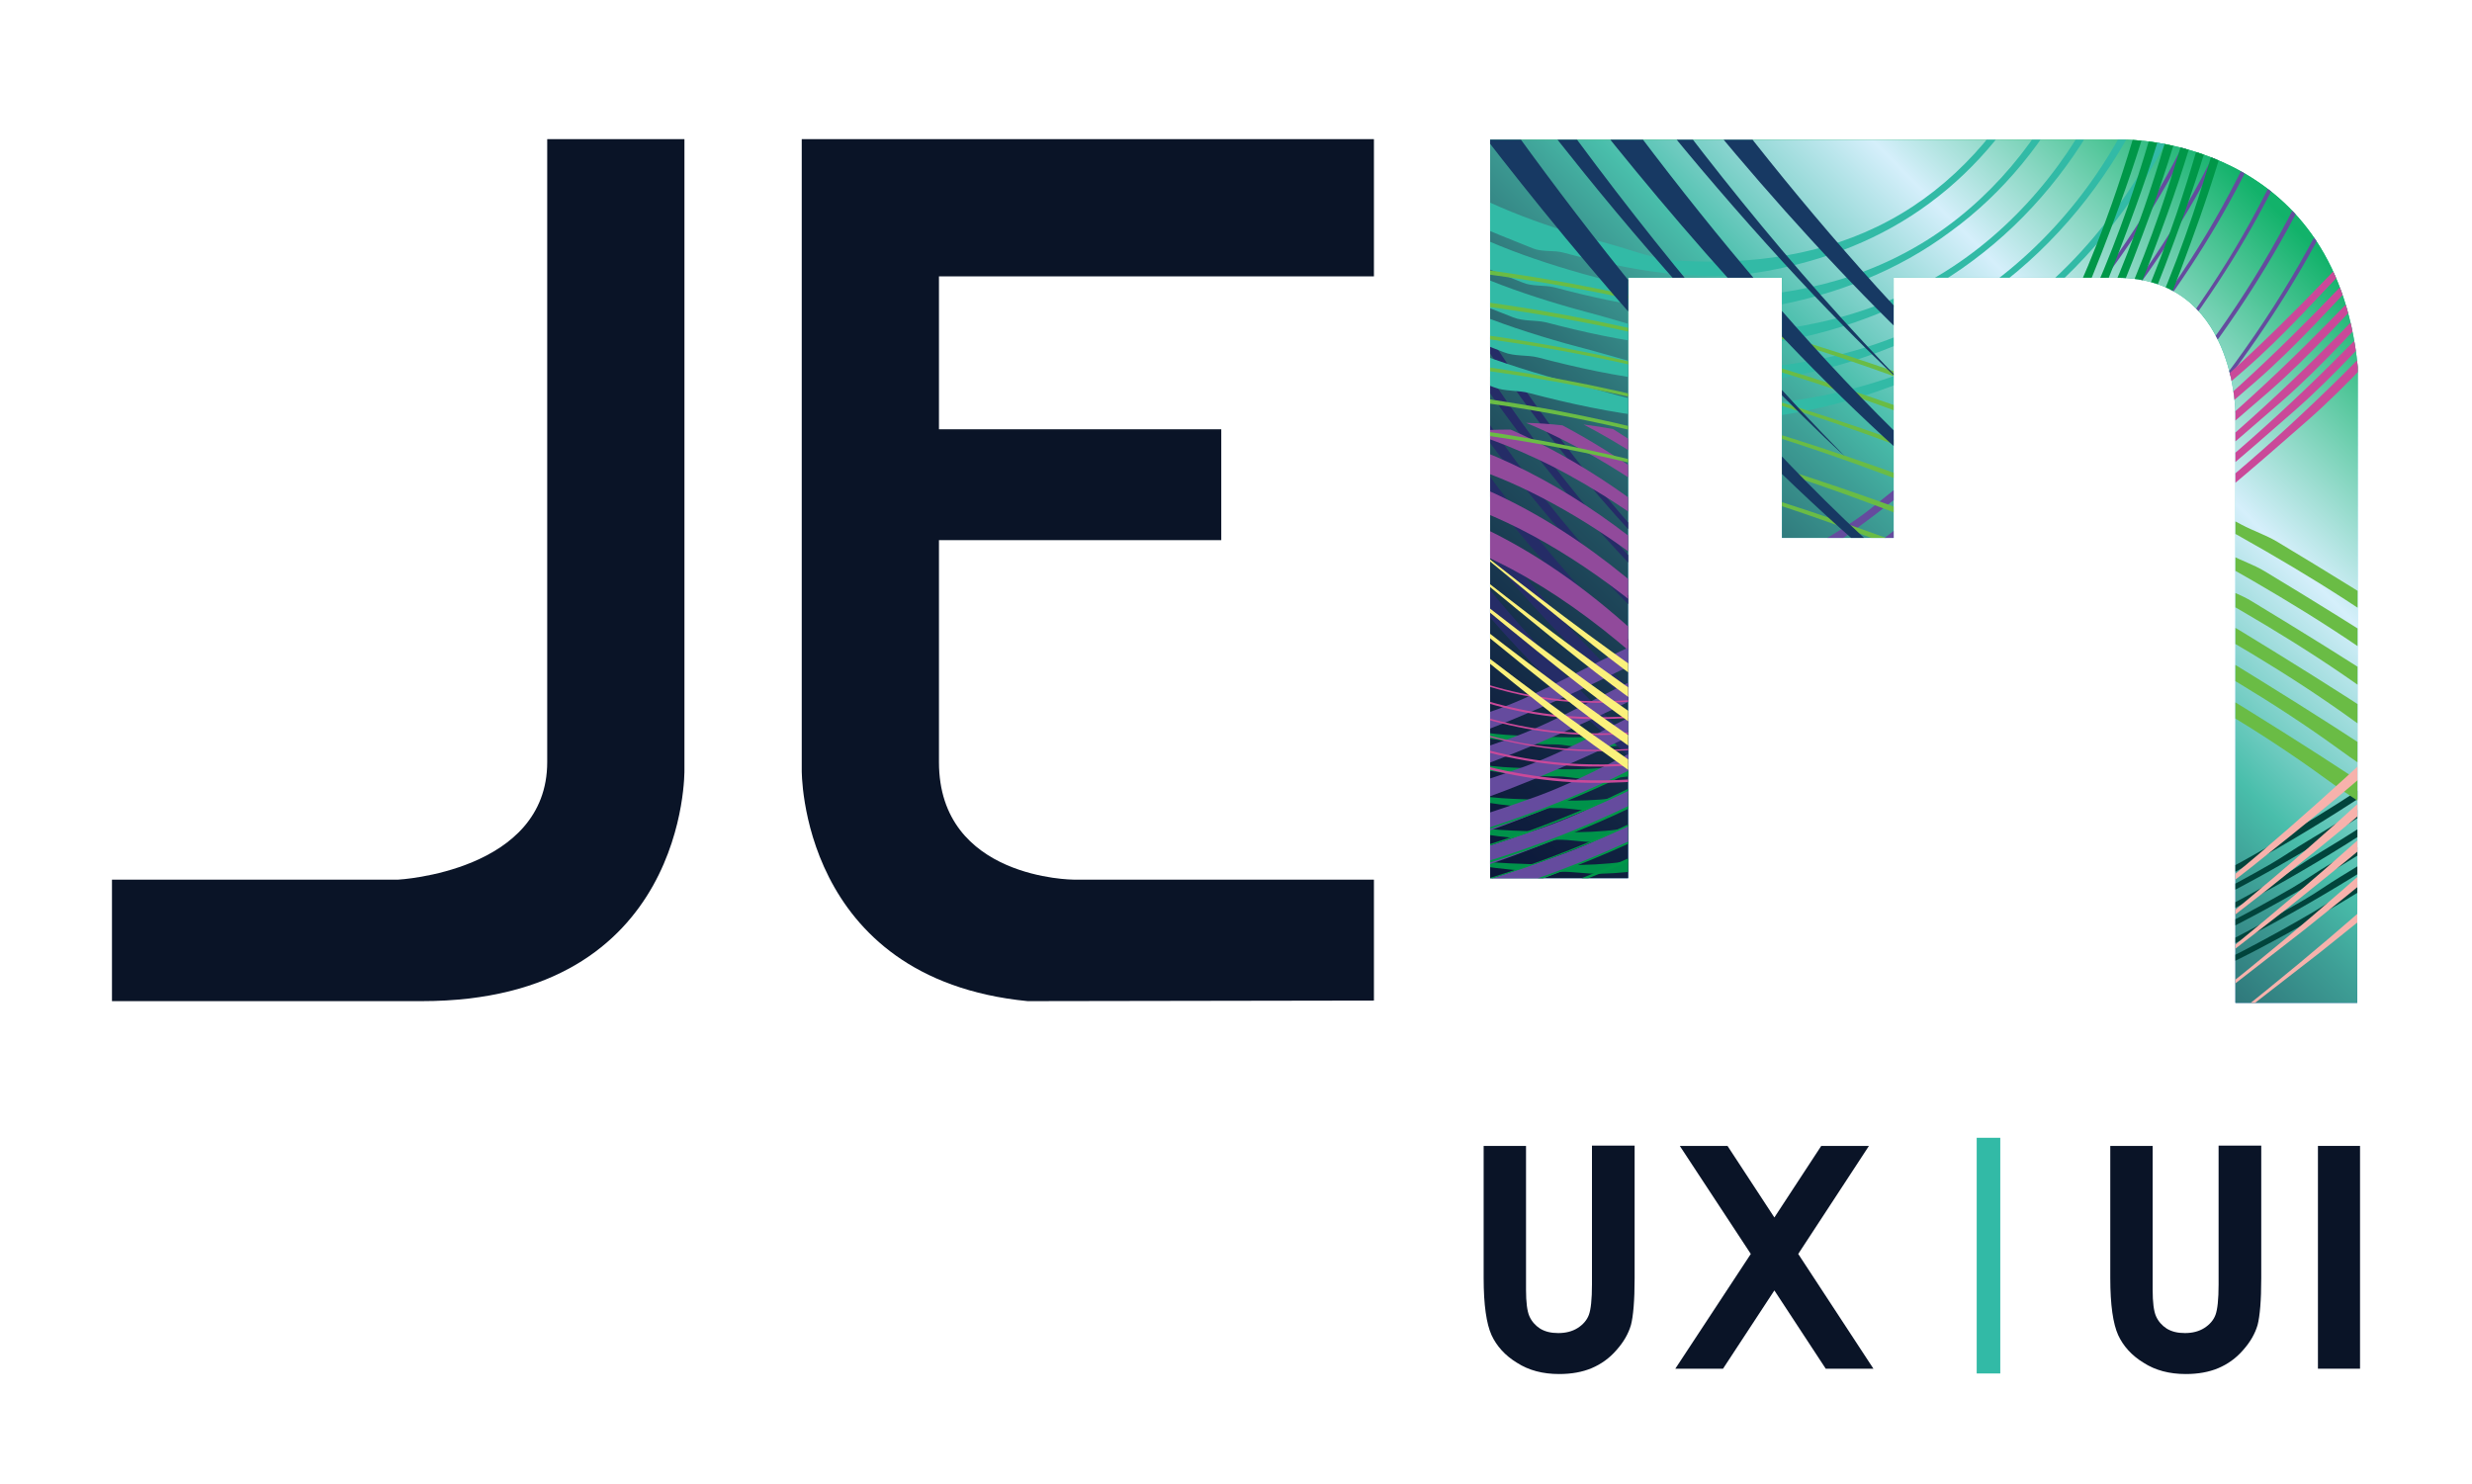 <?xml version="1.0" encoding="utf-8"?>
<!-- Generator: Adobe Illustrator 24.2.0, SVG Export Plug-In . SVG Version: 6.00 Build 0)  -->
<svg version="1.1" id="Livello_1" xmlns="http://www.w3.org/2000/svg" xmlns:xlink="http://www.w3.org/1999/xlink" x="0px" y="0px"
	 viewBox="0 0 88.09 52.89" style="enable-background:new 0 0 88.09 52.89;" xml:space="preserve">
<style type="text/css">
	.st0{clip-path:url(#SVGID_2_);}
	.st1{fill:url(#SVGID_3_);}
	.st2{fill:url(#SVGID_4_);}
	.st3{fill:#00924A;}
	.st4{fill:#252C67;}
	.st5{fill:#32BAA6;}
	.st6{fill:#914A9B;}
	.st7{fill:#654B9E;}
	.st8{fill:#009748;}
	.st9{fill:#01443C;}
	.st10{fill:#6ABC45;}
	.st11{fill:none;stroke:#FCFCEC;stroke-width:0.077;stroke-miterlimit:10;}
	.st12{fill:#CA4999;}
	.st13{fill:#FBF17C;}
	.st14{fill:#173963;}
	.st15{fill:#F7B2AC;}
	.st16{fill:#0A1427;}
	.st17{fill:#231F20;}
	.st18{clip-path:url(#SVGID_6_);}
	.st19{fill:url(#SVGID_7_);}
	.st20{fill:url(#SVGID_8_);}
	.st21{fill:none;stroke:#FCFCEC;stroke-width:0.079;stroke-miterlimit:10;}
</style>
<g>
	<defs>
		<path id="SVGID_1_" d="M-21.35,34.44h-4.24V13.88c0,0-0.01-4.72-4.12-4.72h-7.79v9.07h-3.9V9.15h-5.36v20.93h-4.81V4.34h22.14
			c0,0,7.32-0.1,8.11,7.92L-21.35,34.44z"/>
	</defs>
	<clipPath id="SVGID_2_">
		<use xlink:href="#SVGID_1_"  style="overflow:visible;"/>
	</clipPath>
	<g class="st0">
		<linearGradient id="SVGID_3_" gradientUnits="userSpaceOnUse" x1="-36.097" y1="34.551" x2="-36.097" y2="3.026">
			<stop  offset="0" style="stop-color:#0552A1"/>
			<stop  offset="0.428" style="stop-color:#61CCF5"/>
			<stop  offset="1" style="stop-color:#00A84E"/>
		</linearGradient>
		<rect x="-51.93" y="3.03" class="st1" width="31.67" height="31.53"/>
		<linearGradient id="SVGID_4_" gradientUnits="userSpaceOnUse" x1="-51.895" y1="34.586" x2="-20.299" y2="2.991">
			<stop  offset="0" style="stop-color:#0B1437"/>
			<stop  offset="0.087" style="stop-color:#0C183A"/>
			<stop  offset="0.171" style="stop-color:#112341"/>
			<stop  offset="0.253" style="stop-color:#18374F"/>
			<stop  offset="0.334" style="stop-color:#225261"/>
			<stop  offset="0.414" style="stop-color:#2E7579"/>
			<stop  offset="0.493" style="stop-color:#3E9F96"/>
			<stop  offset="0.543" style="stop-color:#49BEAB"/>
			<stop  offset="0.694" style="stop-color:#D5EFFB"/>
			<stop  offset="0.879" style="stop-color:#12B26A"/>
		</linearGradient>
		<rect x="-51.93" y="3.03" class="st2" width="31.67" height="31.53"/>
	</g>
	<g class="st0">
		<path class="st3" d="M-62.87,27.86c1.7,0.15,3.17,0.95,4.77,1.41c1.44,0.41,2.87,0.84,4.37,1.17c1.49,0.33,3.05,0.56,4.66,0.53
			c0.48-0.01,0.98,0.08,1.49,0.06c1.36-0.04,2.64-0.3,4.04-0.62c1.13-0.27,2.03-0.99,3.01-1.56c0.62-0.36,1.23-0.76,1.79-1.23
			c0.57-0.48,1.07-0.99,1.55-1.73c0.02-0.03,0.04-0.06,0.05-0.09l0.03-0.08c0-0.02-0.01-0.01-0.01-0.02l-0.12-0.09
			c-0.05-0.03-0.09-0.06-0.13-0.08c-0.01-0.05-0.13,0.06-0.15,0.09c-0.58,0.63-1.09,1.08-1.64,1.54c-0.54,0.46-1.1,0.88-1.68,1.26
			c-1.59,1.07-3.37,1.78-5.23,1.99c-0.21,0.02-0.4,0.14-0.6,0.17c-1.44,0.2-2.84,0.13-4.24,0.08c-2.52-0.1-4.87-0.85-7.15-1.53
			c-1.59-0.48-3.08-1.2-4.79-1.33c-0.01,0-0.02,0.01-0.02,0.03C-62.89,27.85-62.88,27.86-62.87,27.86z"/>
		<path class="st3" d="M-62.4,26.86c1.67,0.14,3.09,0.91,4.64,1.36c2.76,0.78,5.57,1.7,8.62,1.65c0.46-0.01,0.92,0.08,1.4,0.07
			c1.27-0.03,2.47-0.27,3.78-0.55c1.05-0.23,1.88-0.92,2.79-1.44c1.16-0.67,2.25-1.42,3.06-2.67c0.07-0.08,0.08-0.26-0.04-0.3
			c-0.05-0.03-0.09-0.07-0.14-0.06c-0.07,0.03-0.11,0.04-0.15,0.09c-0.51,0.52-0.98,0.94-1.49,1.36c-0.5,0.41-1.01,0.8-1.54,1.15
			c-1.47,0.98-3.11,1.64-4.85,1.82c-0.2,0.01-0.37,0.14-0.56,0.16c-1.35,0.18-2.66,0.11-3.98,0.06c-2.39-0.09-4.64-0.82-6.84-1.48
			c-1.54-0.46-2.98-1.17-4.66-1.28c-0.01,0-0.02,0.01-0.02,0.03C-62.41,26.84-62.41,26.85-62.4,26.86z"/>
		<path class="st3" d="M-61.92,25.85c1.64,0.12,3.02,0.88,4.51,1.31c2.67,0.75,5.36,1.63,8.21,1.6c0.43-0.01,0.86,0.09,1.31,0.08
			c1.19-0.02,2.3-0.24,3.51-0.48c0.98-0.2,1.73-0.85,2.57-1.32c1.06-0.6,2.09-1.3,2.78-2.4c0.06-0.07,0.04-0.2-0.05-0.28
			c-0.1-0.06-0.22-0.06-0.28,0c-0.88,0.85-1.78,1.58-2.75,2.24c-1.34,0.89-2.85,1.5-4.47,1.65c-0.18,0.01-0.34,0.13-0.52,0.16
			c-1.25,0.16-2.48,0.08-3.73,0.04c-2.25-0.09-4.41-0.79-6.54-1.42c-1.49-0.44-2.89-1.13-4.54-1.23c-0.01,0-0.02,0.01-0.02,0.03
			C-61.94,25.84-61.93,25.85-61.92,25.85z"/>
		<path class="st3" d="M-61.45,24.85c1.6,0.1,2.94,0.85,4.39,1.26c2.58,0.72,5.14,1.57,7.81,1.54c0.4-0.01,0.81,0.09,1.22,0.09
			c1.11,0,2.13-0.21,3.25-0.41c0.9-0.17,1.58-0.78,2.35-1.2c0.97-0.53,1.92-1.18,2.51-2.12c0.06-0.06,0.02-0.17-0.08-0.24
			c-0.1-0.07-0.21-0.09-0.26-0.03c-0.77,0.7-1.59,1.38-2.47,1.96c-1.22,0.81-2.6,1.36-4.09,1.48c-0.17,0.01-0.32,0.12-0.48,0.15
			c-1.16,0.15-2.31,0.06-3.48,0.02c-2.12-0.08-4.18-0.76-6.24-1.37c-1.44-0.43-2.8-1.1-4.41-1.18c-0.01,0-0.02,0.01-0.02,0.03
			C-61.46,24.83-61.46,24.84-61.45,24.85z"/>
		<path class="st3" d="M-60.97,23.85c1.57,0.09,2.87,0.81,4.26,1.2c2.49,0.69,4.92,1.51,7.41,1.49c0.37-0.01,0.75,0.09,1.13,0.1
			c1.02,0.01,1.96-0.18,2.98-0.34c0.83-0.14,1.44-0.71,2.13-1.08c0.87-0.46,1.76-1.05,2.23-1.86c0.05-0.05,0-0.14-0.09-0.22
			c-0.1-0.07-0.2-0.1-0.24-0.06c-0.66,0.56-1.41,1.18-2.19,1.7c-1.09,0.72-2.34,1.22-3.71,1.32c-0.15,0.01-0.29,0.12-0.44,0.14
			c-1.06,0.13-2.13,0.04-3.23,0.01c-1.99-0.08-3.95-0.73-5.94-1.31c-1.38-0.41-2.7-1.06-4.28-1.13c-0.01,0-0.02,0.01-0.02,0.03
			C-60.99,23.83-60.98,23.84-60.97,23.85z"/>
		<path class="st3" d="M-60.49,22.84c1.54,0.07,2.79,0.78,4.14,1.15c2.4,0.66,4.71,1.44,7.01,1.43c0.34,0,0.69,0.1,1.04,0.11
			c0.94,0.02,1.79-0.15,2.72-0.28c0.75-0.12,1.29-0.65,1.91-0.97c0.4-0.2,0.78-0.43,1.13-0.69c0.34-0.26,0.66-0.59,0.83-0.91
			c0.04-0.04-0.02-0.12-0.11-0.19c-0.09-0.07-0.19-0.11-0.22-0.08c-0.56,0.43-1.23,0.98-1.92,1.44c-0.96,0.64-2.08,1.09-3.33,1.16
			c-0.14,0-0.26,0.11-0.4,0.13c-0.97,0.11-1.95,0.02-2.98-0.01c-1.86-0.07-3.72-0.7-5.64-1.26c-1.33-0.39-2.61-1.03-4.16-1.07
			c-0.01,0-0.02,0.01-0.02,0.03C-60.51,22.83-60.5,22.84-60.49,22.84z"/>
	</g>
	<g class="st0">
		<path class="st4" d="M-24.39,36.57c-0.2-0.03-1.37-0.21-3.23-0.66c-1.86-0.46-4.42-1.21-7.29-2.48c-2.87-1.26-6.05-3.05-9.1-5.37
			c-3.06-2.31-5.99-5.14-8.56-8.22c-5.17-6.16-8.79-13.24-10.98-18.67c-2.2-5.45-3.05-9.29-3.08-9.4c0.21,0.5,0.4,0.87,0.61,1.3
			c0.21,0.41,0.42,0.81,0.63,1.21c0.43,0.79,0.87,1.57,1.32,2.34c1.47,4.6,3.36,9.07,5.68,13.33c2.33,4.26,5.1,8.32,8.41,11.98
			c3.3,3.66,7.16,6.9,11.5,9.42C-34.14,33.86-29.34,35.63-24.39,36.57z"/>
		<path class="st4" d="M-31.18,33.4c-0.29-0.11-3.54-1.1-7.74-3.58c-2.09-1.23-4.4-2.84-6.65-4.79c-2.25-1.94-4.45-4.22-6.42-6.65
			c-3.97-4.85-6.99-10.31-8.9-14.51c-1.92-4.21-2.84-7.14-2.85-7.14c0.73,1.22,1.49,2.41,2.27,3.57
			c2.73,7.09,6.46,13.87,11.48,19.73c2.51,2.92,5.34,5.59,8.5,7.86C-38.32,30.17-34.85,32.04-31.18,33.4z"/>
		<path class="st4" d="M-36.1,29.87c-0.21-0.11-2.58-1.25-5.63-3.47c-3.06-2.2-6.7-5.59-9.72-9.44c-3.05-3.83-5.51-8.05-7.13-11.3
			c-1.62-3.25-2.48-5.51-2.49-5.51c0.63,0.92,1.27,1.83,1.93,2.71c2.38,5.5,5.42,10.75,9.23,15.41
			C-46.09,22.93-41.45,26.98-36.1,29.87z"/>
		<path class="st4" d="M-38.7,27.07c-0.16-0.1-1.91-1.15-4.2-3c-2.29-1.84-5.06-4.55-7.45-7.55c-2.41-2.99-4.45-6.24-5.83-8.74
			c-1.38-2.5-2.16-4.24-2.17-4.24c0.54,0.7,1.08,1.38,1.64,2.05c2.08,4.24,4.59,8.29,7.58,11.95C-46.14,21.2-42.66,24.47-38.7,27.07
			z"/>
		<path class="st4" d="M-40.51,24.63c-0.12-0.09-1.42-1-3.15-2.52c-1.73-1.52-3.86-3.68-5.75-6.03c-1.9-2.34-3.57-4.85-4.72-6.78
			c-1.16-1.93-1.84-3.27-1.84-3.27c0.45,0.53,0.9,1.05,1.37,1.56C-51.07,14.13-46.41,20.13-40.51,24.63z"/>
		<path class="st4" d="M-41.43,22.93c-0.09-0.07-1.08-0.83-2.42-2.06c-1.34-1.22-3-2.93-4.51-4.76c-3.06-3.64-5.42-7.77-5.42-7.77
			c0.37,0.4,0.75,0.79,1.14,1.18C-49.64,14.58-45.92,19.21-41.43,22.93z"/>
	</g>
	<g class="st0">
		<path class="st5" d="M-30.51-7.21c0.52,3.16-0.73,6.14-2,8.77c-1.15,2.41-2.95,4.42-5.16,5.59c-2.21,1.19-4.76,1.55-7.36,1.4
			c-0.79-0.04-1.56-0.36-2.34-0.57c-2.1-0.57-4.11-1.24-6.06-2.43c-1.54-0.94-3.32-1.31-4.85-2.31c-1.9-1.26-3.67-2.72-5.55-3.86
			c-0.12-0.11-0.32-0.04-0.46,0.14c-0.15,0.17-0.2,0.38-0.07,0.5c1.6,1.65,3.58,3.01,5.61,4.12c2.84,1.55,5.68,2.81,8.65,3.98
			c0.34,0.14,0.72,0.07,1.06,0.15c2.35,0.63,4.76,1.08,7.09,0.65c2.07-0.38,4.01-1.13,5.68-2.37c1.67-1.23,3.05-2.93,4.01-4.87
			c1.33-2.66,2.44-5.71,1.87-8.89c-0.01-0.02-0.03-0.04-0.06-0.03C-30.49-7.24-30.5-7.22-30.51-7.21z"/>
		<path class="st5" d="M-29.28-6.92c0.5,3.24-0.77,6.33-2.13,9.11c-1.22,2.54-3.18,4.74-5.63,6.05c-2.45,1.33-5.27,1.73-8.05,1.57
			c-0.85-0.04-1.67-0.36-2.49-0.59c-2.22-0.59-4.31-1.29-6.33-2.51c-1.6-0.96-3.41-1.35-4.99-2.38c-1.95-1.29-3.75-2.77-5.7-3.96
			c-0.12-0.11-0.33-0.05-0.48,0.12c-0.15,0.17-0.18,0.39-0.05,0.51c1.66,1.7,3.68,3.08,5.76,4.22c2.9,1.59,5.83,2.88,8.93,4.1
			c0.35,0.15,0.75,0.08,1.1,0.16c2.47,0.65,5.03,1.13,7.57,0.67c2.25-0.4,4.42-1.24,6.26-2.61c1.84-1.36,3.32-3.2,4.34-5.25
			c1.42-2.82,2.55-5.98,2-9.23c-0.01-0.02-0.03-0.04-0.06-0.03C-29.26-6.95-29.28-6.94-29.28-6.92z"/>
		<path class="st5" d="M-28.06-6.63c0.48,3.32-0.82,6.51-2.27,9.45c-1.3,2.67-3.4,5.07-6.09,6.51c-2.68,1.47-5.78,1.91-8.74,1.73
			c-0.91-0.05-1.77-0.37-2.65-0.61c-2.34-0.61-4.51-1.34-6.61-2.59c-1.65-0.99-3.51-1.4-5.13-2.45c-2-1.32-3.84-2.82-5.85-4.06
			c-0.13-0.12-0.35-0.06-0.5,0.1c-0.15,0.17-0.16,0.41-0.03,0.53c1.73,1.75,3.78,3.14,5.91,4.32c2.97,1.62,5.98,2.96,9.21,4.22
			c0.37,0.15,0.78,0.08,1.15,0.18c2.58,0.68,5.3,1.18,8.05,0.69c2.44-0.43,4.83-1.35,6.83-2.85c2-1.48,3.59-3.46,4.68-5.63
			c1.5-2.97,2.67-6.24,2.14-9.57c-0.01-0.02-0.03-0.04-0.06-0.03C-28.04-6.67-28.06-6.65-28.06-6.63z"/>
		<path class="st5" d="M-26.84-6.34c0.46,3.39-0.87,6.7-2.4,9.79c-1.37,2.81-3.62,5.39-6.55,6.97c-1.45,0.79-3.03,1.34-4.63,1.63
			c-1.6,0.3-3.22,0.36-4.8,0.27c-0.96-0.05-1.88-0.38-2.8-0.62c-2.46-0.63-4.71-1.39-6.88-2.67c-1.71-1.01-3.61-1.44-5.26-2.51
			c-2.06-1.35-3.92-2.86-6-4.16c-0.13-0.12-0.37-0.08-0.52,0.09c-0.14,0.17-0.14,0.42-0.01,0.54c1.8,1.81,3.87,3.21,6.06,4.43
			c3.04,1.66,6.12,3.04,9.49,4.34c0.38,0.15,0.82,0.09,1.2,0.19c2.69,0.71,5.56,1.23,8.52,0.71c2.63-0.45,5.24-1.46,7.4-3.09
			c2.17-1.61,3.86-3.73,5.01-6c1.59-3.12,2.78-6.5,2.27-9.91c-0.01-0.02-0.03-0.04-0.06-0.03C-26.82-6.38-26.83-6.36-26.84-6.34z"/>
		<path class="st5" d="M-25.61-6.06c0.44,3.47-0.92,6.89-2.54,10.13c-0.73,1.48-1.68,2.9-2.86,4.17c-1.17,1.28-2.58,2.4-4.15,3.26
			c-1.57,0.86-3.28,1.45-5,1.77c-1.72,0.32-3.45,0.39-5.12,0.3c-1.02-0.05-1.99-0.39-2.95-0.64c-2.58-0.66-4.91-1.45-7.15-2.75
			c-1.76-1.03-3.71-1.49-5.4-2.58c-2.11-1.38-4-2.91-6.14-4.26c-0.14-0.13-0.38-0.09-0.55,0.07c-0.14,0.18-0.13,0.43,0.01,0.56
			c1.86,1.86,3.97,3.28,6.21,4.53c3.11,1.7,6.27,3.12,9.77,4.46c0.4,0.16,0.85,0.1,1.25,0.2c2.81,0.73,5.83,1.28,9,0.73
			c2.81-0.47,5.65-1.58,7.98-3.33c2.34-1.73,4.13-4,5.34-6.38c1.68-3.28,2.9-6.76,2.4-10.25c-0.01-0.02-0.03-0.04-0.06-0.03
			C-25.59-6.1-25.61-6.08-25.61-6.06z"/>
	</g>
	<g class="st0">
		<path class="st6" d="M-37.45,33.57c-0.12-0.15-1.15-1.89-2.84-4.22c-1.69-2.33-4.08-5.24-6.83-7.5c-1.37-1.13-2.82-2.1-4.22-2.79
			c-1.4-0.69-2.75-1.1-3.89-1.26c-1.13-0.17-2.05-0.11-2.61-0.02c-0.28,0.05-0.48,0.1-0.59,0.13c-0.04,0.01-0.11,0.04-0.06,0.02
			l-0.13,0.05c0.29-0.51,0.94-0.99,1.65-1.38c2.05,0.02,4.14,0.7,6.04,1.75c1.92,1.05,3.68,2.46,5.29,4.05
			C-42.41,25.59-39.76,29.48-37.45,33.57z"/>
		<path class="st6" d="M-38.2,29.87c-0.1-0.12-1.01-1.48-2.47-3.32c-1.46-1.84-3.51-4.13-5.84-6c-1.16-0.94-2.38-1.77-3.58-2.41
			c-1.2-0.65-2.36-1.1-3.38-1.39c-2.04-0.57-3.4-0.44-3.4-0.46c0.6-0.31,1.26-0.56,1.97-0.75c1.82,0.35,3.57,1.08,5.17,2.03
			c1.61,0.95,3.09,2.13,4.46,3.42C-42.54,23.59-40.24,26.65-38.2,29.87z"/>
		<path class="st6" d="M-38.87,26.71c-0.17-0.16-3.18-4.35-7.14-7.43c-1.96-1.55-4.14-2.77-5.88-3.39
			c-1.74-0.64-2.97-0.76-2.96-0.77c0.58-0.15,1.18-0.26,1.8-0.34c3.08,0.96,5.75,2.77,8.07,4.87
			C-42.65,21.75-40.66,24.17-38.87,26.71z"/>
		<path class="st6" d="M-39.17,24.51c-0.14-0.14-2.72-3.43-6-6.01c-1.62-1.3-3.4-2.39-4.83-3.04c-1.42-0.67-2.44-0.94-2.44-0.95
			c0.51-0.04,1.02-0.06,1.55-0.06c2.48,1.08,4.64,2.63,6.57,4.36C-42.39,20.55-40.7,22.48-39.17,24.51z"/>
		<path class="st6" d="M-39.41,22.65c-0.12-0.11-2.32-2.72-5.02-4.86c-1.33-1.08-2.78-2.02-3.93-2.64
			c-1.15-0.62-1.97-0.95-1.97-0.95c0.42,0.01,0.85,0.04,1.28,0.08C-45.11,16.4-42.04,19.44-39.41,22.65z"/>
		<path class="st6" d="M-39.5,21.37c-0.1-0.09-1.95-2.17-4.13-3.94c-1.08-0.89-2.24-1.71-3.15-2.27c-0.91-0.56-1.56-0.89-1.55-0.89
			c0.34,0.04,0.69,0.1,1.03,0.15C-44.21,16.35-41.69,18.79-39.5,21.37z"/>
	</g>
	<g class="st0">
		<path class="st7" d="M-24.57-3.88c-0.24,3.02-1.58,5.92-2.98,8.63c-2.52,4.95-6.44,9.05-10.81,12.48
			c-0.66,0.52-1.41,0.94-2.13,1.39c-1.93,1.23-3.8,2.35-5.94,3.27c-1.69,0.72-3.21,1.69-4.94,2.31c-2.15,0.77-4.37,1.37-6.44,1.97
			c-0.15,0.03-0.24,0.14-0.2,0.25c0.01,0.12,0.11,0.2,0.27,0.17c2.19-0.32,4.47-1.05,6.6-1.92c2.97-1.22,5.76-2.65,8.59-4.22
			c0.32-0.18,0.58-0.45,0.88-0.64c2.11-1.36,4.15-2.78,5.97-4.51c3.26-3.08,6.22-6.54,8.28-10.51c1.42-2.72,2.69-5.66,2.91-8.69
			c0-0.02-0.01-0.03-0.03-0.03C-24.56-3.92-24.57-3.9-24.57-3.88z"/>
		<path class="st7" d="M-23.49-3.63c-0.26,3.09-1.62,6.08-3.06,8.86c-2.59,5.08-6.6,9.31-11.07,12.83
			c-0.68,0.54-1.44,0.96-2.18,1.43c-1.97,1.27-3.88,2.42-6.06,3.35c-1.73,0.74-3.28,1.73-5.04,2.37c-2.2,0.79-4.45,1.4-6.61,2.03
			c-0.16,0.03-0.27,0.15-0.25,0.26c0.02,0.12,0.15,0.19,0.32,0.16c2.29-0.35,4.59-1.09,6.77-1.98c3.03-1.25,5.88-2.71,8.77-4.33
			c0.33-0.18,0.59-0.45,0.9-0.65c2.16-1.39,4.24-2.85,6.1-4.63c3.34-3.16,6.37-6.72,8.48-10.8c1.46-2.79,2.76-5.81,2.98-8.92
			c0-0.02-0.01-0.03-0.03-0.03C-23.47-3.67-23.49-3.65-23.49-3.63z"/>
		<path class="st7" d="M-22.41-3.38c-0.27,3.16-1.67,6.23-3.13,9.08c-2.65,5.21-6.76,9.57-11.33,13.17
			c-0.69,0.55-1.47,0.99-2.22,1.47c-2.02,1.3-3.96,2.48-6.18,3.44c-1.76,0.76-3.34,1.76-5.14,2.42c-2.25,0.81-4.53,1.44-6.77,2.09
			c-0.17,0.03-0.29,0.15-0.27,0.27c0.02,0.12,0.17,0.19,0.34,0.16c2.37-0.38,4.71-1.13,6.94-2.05c3.09-1.28,5.99-2.77,8.94-4.43
			c0.34-0.19,0.61-0.46,0.92-0.67c2.2-1.42,4.32-2.93,6.23-4.75c3.42-3.24,6.52-6.9,8.68-11.09c1.49-2.87,2.82-5.97,3.06-9.14
			c0-0.02-0.01-0.03-0.03-0.03C-22.39-3.42-22.4-3.4-22.41-3.38z"/>
		<path class="st7" d="M-21.32-3.14c-0.29,3.24-1.71,6.38-3.21,9.31c-1.35,2.66-3.09,5.14-5.06,7.38c-1.97,2.25-4.19,4.28-6.53,6.14
			c-0.71,0.57-1.5,1.01-2.27,1.51c-2.06,1.34-4.04,2.54-6.31,3.53c-1.79,0.79-3.41,1.8-5.24,2.48c-2.29,0.83-4.61,1.48-6.93,2.16
			c-0.18,0.03-0.3,0.16-0.29,0.28c0.02,0.12,0.18,0.19,0.36,0.15c2.46-0.4,4.82-1.18,7.1-2.11c3.15-1.3,6.11-2.83,9.11-4.53
			c0.34-0.19,0.62-0.47,0.94-0.68c2.25-1.46,4.41-3,6.36-4.87c3.49-3.32,6.67-7.08,8.88-11.38c1.53-2.95,2.88-6.12,3.14-9.37
			c0-0.02-0.01-0.03-0.03-0.03C-21.3-3.18-21.32-3.16-21.32-3.14z"/>
		<path class="st7" d="M-20.23-2.9c-0.3,3.31-1.75,6.53-3.29,9.54c-1.39,2.73-3.16,5.27-5.17,7.58c-2.02,2.31-4.28,4.39-6.67,6.3
			c-0.72,0.58-1.53,1.04-2.31,1.55c-2.1,1.37-4.12,2.6-6.43,3.62c-1.83,0.81-3.47,1.84-5.34,2.53c-2.34,0.85-4.69,1.51-7.09,2.22
			c-0.18,0.03-0.32,0.16-0.3,0.28c0.02,0.12,0.18,0.18,0.37,0.15c2.53-0.43,4.93-1.22,7.26-2.17c3.21-1.33,6.22-2.89,9.29-4.64
			c0.35-0.2,0.63-0.48,0.96-0.7c2.29-1.49,4.5-3.07,6.5-4.99c3.57-3.41,6.82-7.27,9.08-11.68c1.56-3.02,2.94-6.28,3.22-9.59
			c0-0.02-0.01-0.04-0.03-0.03C-20.22-2.94-20.23-2.92-20.23-2.9z"/>
		<path class="st7" d="M-19.15-2.66c-0.32,3.38-1.79,6.68-3.36,9.76c-1.42,2.8-3.22,5.4-5.29,7.77c-2.06,2.37-4.37,4.5-6.81,6.45
			c-0.74,0.59-1.56,1.07-2.36,1.59c-2.14,1.4-4.2,2.66-6.55,3.71c-1.86,0.83-3.54,1.88-5.44,2.59c-2.39,0.88-4.77,1.55-7.25,2.28
			c-0.19,0.04-0.33,0.16-0.32,0.28c0.02,0.12,0.19,0.18,0.38,0.14c2.61-0.45,5.04-1.26,7.41-2.24c3.27-1.36,6.34-2.95,9.46-4.74
			c0.36-0.2,0.64-0.49,0.98-0.71c2.34-1.53,4.59-3.15,6.63-5.11c3.65-3.49,6.96-7.45,9.27-11.97c1.6-3.1,3-6.44,3.29-9.82
			c0-0.02-0.01-0.04-0.03-0.03C-19.13-2.7-19.14-2.68-19.15-2.66z"/>
	</g>
	<g class="st0">
		<path class="st8" d="M-72.48,33.26c4.16,0.09,8.55,0.22,12.82-0.32c3.84-0.48,7.66-1.34,11.3-2.78c3.64-1.43,7.08-3.44,10.06-6.01
			c0.9-0.78,1.81-1.56,2.65-2.43c2.26-2.33,4.07-4.84,5.73-7.66c1.32-2.25,2.21-4.61,3.07-7.03c1.07-3.04,1.88-6.12,2.17-9.38
			c0.03-0.24,0-0.46-0.06-0.5c-0.06,0-0.12,0.2-0.15,0.43c-0.44,3.25-1.2,6.36-2.23,9.41c-1.43,4.2-3.42,8.14-6.22,11.69
			c-0.32,0.4-0.6,0.82-0.92,1.2c-2.25,2.69-4.89,4.99-7.82,6.93c-2.63,1.74-5.51,3.09-8.49,4.07c-2.98,0.98-6.06,1.61-9.15,1.99
			c-4.28,0.52-8.66,0.42-12.81,0.35c-0.03,0-0.04,0.01-0.03,0.02C-72.53,33.26-72.5,33.26-72.48,33.26z"/>
		<path class="st8" d="M-72.52,32.7c4.13,0.09,8.48,0.23,12.7-0.3c3.8-0.47,7.57-1.31,11.16-2.72c3.59-1.39,6.98-3.36,9.93-5.89
			c0.89-0.76,1.78-1.53,2.62-2.38c2.24-2.29,4.02-4.76,5.67-7.53c1.31-2.22,2.2-4.55,3.05-6.94c1.06-3,1.87-6.06,2.17-9.25
			c0.03-0.24,0-0.44-0.06-0.47c-0.06-0.01-0.12,0.17-0.15,0.4c-0.44,3.18-1.2,6.27-2.22,9.27c-1.42,4.15-3.4,8.03-6.16,11.52
			c-0.31,0.39-0.59,0.81-0.91,1.18c-2.23,2.65-4.83,4.89-7.71,6.79c-2.59,1.71-5.43,3.03-8.37,3.99c-2.94,0.96-5.98,1.58-9.04,1.95
			c-4.23,0.51-8.57,0.4-12.7,0.33c-0.03,0-0.04,0.01-0.03,0.02C-72.58,32.69-72.55,32.7-72.52,32.7z"/>
		<path class="st8" d="M-72.57,32.14c4.1,0.09,8.41,0.24,12.59-0.27c3.76-0.46,7.48-1.28,11.02-2.65c3.54-1.36,6.88-3.29,9.78-5.77
			c0.88-0.75,1.76-1.5,2.58-2.33c2.21-2.24,3.98-4.67,5.61-7.4c1.3-2.19,2.18-4.48,3.03-6.84c1.06-2.96,1.86-5.99,2.16-9.12
			c0.03-0.23,0-0.43-0.06-0.45c-0.06-0.01-0.12,0.16-0.15,0.39c-0.44,3.12-1.2,6.18-2.22,9.14c-1.41,4.09-3.37,7.92-6.11,11.34
			c-0.31,0.39-0.58,0.79-0.89,1.16c-2.2,2.6-4.76,4.8-7.61,6.66c-2.56,1.67-5.36,2.96-8.26,3.9c-2.9,0.94-5.91,1.54-8.93,1.9
			c-4.18,0.5-8.49,0.39-12.58,0.31c-0.03,0-0.04,0.01-0.03,0.02C-72.62,32.13-72.6,32.14-72.57,32.14z"/>
		<path class="st8" d="M-72.61,31.58c4.07,0.09,8.35,0.24,12.47-0.25c3.72-0.44,7.39-1.25,10.88-2.59c3.49-1.33,6.78-3.22,9.65-5.64
			c0.87-0.73,1.73-1.47,2.55-2.29c2.18-2.2,3.93-4.58,5.55-7.27c1.29-2.15,2.16-4.42,3-6.74c1.05-2.92,1.85-5.92,2.16-8.99
			c0.03-0.22,0-0.42-0.06-0.44c-0.06-0.01-0.12,0.15-0.15,0.38c-0.45,3.06-1.2,6.09-2.21,9.02c-1.41,4.04-3.35,7.81-6.05,11.17
			c-0.31,0.38-0.57,0.78-0.88,1.14c-2.17,2.55-4.7,4.7-7.5,6.53c-5.05,3.29-11,4.99-16.96,5.67c-4.14,0.49-8.4,0.37-12.47,0.29
			c-0.03,0-0.04,0.01-0.03,0.02C-72.67,31.57-72.64,31.58-72.61,31.58z"/>
		<path class="st8" d="M-72.66,31.02c4.04,0.09,8.28,0.25,12.36-0.23c3.68-0.43,7.31-1.22,10.75-2.53c3.44-1.3,6.68-3.15,9.51-5.52
			c0.85-0.72,1.71-1.44,2.51-2.24c2.15-2.16,3.88-4.5,5.48-7.15c1.27-2.12,2.14-4.35,2.98-6.65c1.05-2.88,1.84-5.85,2.15-8.87
			c0.03-0.22,0-0.41-0.06-0.43c-0.06-0.01-0.12,0.15-0.15,0.37c-0.45,3.01-1.2,6.01-2.21,8.89c-1.4,3.98-3.32,7.7-5.99,11
			c-0.31,0.37-0.57,0.77-0.87,1.12c-2.15,2.5-4.63,4.61-7.4,6.4c-4.97,3.22-10.84,4.88-16.73,5.55c-4.09,0.47-8.32,0.35-12.36,0.27
			c-0.03,0-0.04,0.01-0.03,0.02C-72.71,31.01-72.68,31.01-72.66,31.02z"/>
		<path class="st8" d="M-72.7,30.45c4.01,0.1,8.21,0.26,12.25-0.22c3.64-0.42,7.22-1.19,10.61-2.47c3.39-1.28,6.58-3.08,9.36-5.4
			c0.84-0.7,1.68-1.41,2.48-2.19c2.12-2.12,3.83-4.41,5.42-7.02c1.26-2.08,2.12-4.29,2.95-6.55c1.04-2.84,1.83-5.77,2.14-8.75
			c0.03-0.22,0-0.4-0.06-0.42c-0.06-0.01-0.12,0.14-0.15,0.36c-0.45,2.95-1.2,5.93-2.2,8.77c-1.39,3.93-3.29,7.59-5.93,10.83
			c-0.3,0.37-0.56,0.75-0.86,1.1c-2.12,2.46-4.57,4.52-7.29,6.27c-4.9,3.15-10.67,4.78-16.51,5.42c-4.05,0.46-8.24,0.33-12.25,0.25
			c-0.03,0-0.04,0.01-0.03,0.02C-72.75,30.45-72.72,30.45-72.7,30.45z"/>
	</g>
	<g class="st0">
		<path class="st9" d="M-65.73,40.12c4.42,0.12,9.07,0.3,13.6-0.05c8.15-0.62,16.3-2.37,23.82-5.84c1.14-0.52,2.28-1.03,3.41-1.61
			c3.02-1.57,5.74-3.33,8.52-5.37c2.21-1.63,4.11-3.5,6.03-5.42c2.4-2.43,4.61-4.99,6.41-7.98c0.14-0.22,0.21-0.44,0.18-0.51
			c-0.06-0.02-0.2,0.14-0.34,0.35c-1.92,2.92-4.11,5.53-6.48,7.99c-3.28,3.38-6.88,6.29-10.95,8.75c-0.46,0.28-0.89,0.59-1.34,0.86
			c-3.19,1.87-6.5,3.37-9.96,4.68c-6.2,2.34-12.78,3.56-19.34,4.04c-4.54,0.34-9.18,0.19-13.6,0.09c-0.03,0-0.04,0.01-0.03,0.01
			C-65.79,40.11-65.76,40.12-65.73,40.12z"/>
		<path class="st9" d="M-65.78,39.56c4.39,0.12,9.01,0.31,13.51-0.04c8.09-0.61,16.18-2.33,23.63-5.75
			c1.13-0.52,2.26-1.01,3.38-1.59c3-1.55,5.69-3.29,8.45-5.3c2.19-1.61,4.08-3.46,5.98-5.36c2.38-2.4,4.58-4.94,6.35-7.87
			c0.14-0.21,0.21-0.43,0.16-0.47c-0.05-0.03-0.19,0.11-0.32,0.32c-1.89,2.85-4.07,5.44-6.42,7.87c-3.26,3.34-6.83,6.22-10.86,8.65
			c-0.46,0.27-0.88,0.58-1.33,0.84c-3.16,1.84-6.45,3.33-9.87,4.62c-6.15,2.31-12.68,3.51-19.19,3.98
			c-4.51,0.33-9.12,0.18-13.51,0.07c-0.03,0-0.04,0.01-0.03,0.02C-65.84,39.55-65.81,39.56-65.78,39.56z"/>
		<path class="st9" d="M-65.83,39c4.36,0.12,8.95,0.32,13.42-0.02c8.03-0.59,16.05-2.29,23.44-5.66c1.12-0.51,2.24-1,3.35-1.57
			c2.97-1.53,5.65-3.24,8.38-5.24c2.18-1.59,4.05-3.42,5.94-5.3c2.36-2.37,4.55-4.89,6.3-7.75c0.13-0.21,0.2-0.41,0.16-0.46
			c-0.05-0.03-0.19,0.1-0.32,0.31c-1.87,2.79-4.03,5.36-6.36,7.76c-3.23,3.3-6.77,6.15-10.78,8.55c-0.46,0.27-0.88,0.58-1.32,0.83
			c-3.14,1.82-6.39,3.29-9.79,4.56c-6.1,2.28-12.58,3.45-19.04,3.92c-4.48,0.32-9.05,0.16-13.42,0.06c-0.03,0-0.04,0.01-0.03,0.01
			C-65.89,38.99-65.86,39-65.83,39z"/>
		<path class="st9" d="M-65.88,38.44c4.34,0.12,8.9,0.32,13.33,0c7.97-0.58,15.92-2.25,23.26-5.58c1.11-0.51,2.22-0.99,3.32-1.55
			c2.95-1.51,5.6-3.2,8.31-5.17c2.16-1.57,4.02-3.38,5.89-5.24c2.34-2.34,4.52-4.83,6.24-7.65c0.13-0.2,0.2-0.4,0.15-0.45
			c-0.05-0.03-0.18,0.09-0.31,0.29c-1.84,2.73-4,5.28-6.3,7.65c-3.2,3.26-6.72,6.08-10.69,8.44c-0.45,0.26-0.87,0.57-1.31,0.82
			c-3.11,1.8-6.34,3.24-9.71,4.5c-6.05,2.25-12.47,3.4-18.89,3.85c-4.44,0.31-8.99,0.15-13.33,0.04c-0.03,0-0.04,0.01-0.03,0.02
			C-65.94,38.43-65.91,38.43-65.88,38.44z"/>
		<path class="st9" d="M-65.93,37.87c4.31,0.12,8.84,0.33,13.24,0.01c7.92-0.56,15.8-2.2,23.07-5.49c1.1-0.5,2.2-0.97,3.3-1.53
			c2.92-1.49,5.55-3.16,8.25-5.11c2.14-1.56,3.98-3.34,5.84-5.18c2.32-2.31,4.48-4.78,6.18-7.54c0.13-0.2,0.19-0.39,0.15-0.44
			c-0.05-0.03-0.18,0.09-0.31,0.28c-1.82,2.68-3.96,5.21-6.25,7.54c-3.18,3.22-6.67,6.01-10.6,8.34c-0.45,0.26-0.86,0.56-1.3,0.81
			c-3.08,1.78-6.29,3.2-9.63,4.44c-6,2.22-12.37,3.35-18.74,3.79c-4.41,0.31-8.93,0.14-13.24,0.03c-0.03,0-0.04,0.01-0.03,0.02
			C-65.99,37.86-65.96,37.87-65.93,37.87z"/>
		<path class="st9" d="M-65.98,37.31c4.29,0.12,8.78,0.34,13.15,0.03c7.86-0.55,15.67-2.16,22.88-5.41
			c1.09-0.49,2.19-0.96,3.27-1.51c2.9-1.47,5.5-3.12,8.18-5.04c2.13-1.54,3.95-3.3,5.79-5.12c2.3-2.28,4.45-4.73,6.13-7.43
			c0.13-0.19,0.19-0.38,0.15-0.43c-0.05-0.03-0.18,0.08-0.31,0.28c-1.8,2.63-3.92,5.13-6.19,7.43c-3.15,3.19-6.61,5.93-10.51,8.24
			c-0.44,0.26-0.86,0.55-1.29,0.81c-3.06,1.75-6.23,3.16-9.55,4.38c-5.95,2.19-12.26,3.3-18.59,3.73c-4.38,0.3-8.87,0.12-13.15,0.01
			c-0.03,0-0.04,0.01-0.03,0.02C-66.04,37.3-66.01,37.31-65.98,37.31z"/>
	</g>
	<g class="st0">
		<path class="st10" d="M-62.62,14.14c3.64-0.52,7.47,0,11.16,0.55c6.69,0.98,13.12,3.27,19.27,6.1c0.93,0.43,1.81,0.98,2.71,1.48
			c2.44,1.35,4.72,2.66,6.99,4.32c1.8,1.31,3.71,2.34,5.44,3.72c2.14,1.73,4.18,3.6,6.11,5.36c0.13,0.14,0.29,0.18,0.37,0.08
			c0.1-0.07,0.09-0.22-0.04-0.36c-1.76-2.01-3.94-3.87-6.16-5.53c-3.1-2.31-6.28-4.34-9.62-6.39c-0.38-0.24-0.8-0.37-1.18-0.57
			c-2.67-1.46-5.33-2.83-8.18-3.92c-5.09-1.96-10.33-3.62-15.72-4.43c-3.7-0.57-7.55-1.01-11.18-0.46
			c-0.02,0.01-0.03,0.02-0.02,0.03C-62.67,14.13-62.64,14.14-62.62,14.14z"/>
		<path class="st10" d="M-62.67,13.03c3.69-0.52,7.57,0,11.31,0.55c6.78,0.98,13.31,3.3,19.54,6.16c0.95,0.43,1.83,0.99,2.75,1.5
			c2.47,1.36,4.79,2.69,7.09,4.36c1.83,1.33,3.76,2.37,5.52,3.77c2.18,1.76,4.24,3.64,6.24,5.46c0.13,0.15,0.31,0.19,0.4,0.12
			c0.09-0.08,0.06-0.25-0.07-0.4c-1.83-2.08-4.03-3.94-6.29-5.63c-3.14-2.34-6.37-4.4-9.76-6.47c-0.38-0.24-0.81-0.37-1.2-0.58
			c-2.7-1.47-5.41-2.86-8.3-3.96c-5.16-1.98-10.48-3.66-15.94-4.48c-3.76-0.57-7.66-1.02-11.34-0.46c-0.02,0.01-0.03,0.02-0.02,0.03
			C-62.72,13.02-62.7,13.03-62.67,13.03z"/>
		<path class="st10" d="M-62.73,11.92c3.74-0.53,7.68,0,11.47,0.55c6.88,0.99,13.5,3.33,19.82,6.22c0.96,0.44,1.86,1,2.79,1.51
			c2.51,1.38,4.86,2.72,7.2,4.41c1.86,1.34,3.81,2.4,5.6,3.81c2.22,1.78,4.3,3.68,6.37,5.56c0.14,0.15,0.32,0.21,0.42,0.13
			c0.09-0.08,0.05-0.26-0.09-0.41c-1.9-2.13-4.12-4.01-6.42-5.72c-3.19-2.37-6.46-4.45-9.9-6.54c-0.39-0.24-0.82-0.38-1.21-0.59
			c-2.74-1.49-5.48-2.89-8.41-4c-5.23-2-10.63-3.69-16.16-4.52c-3.81-0.58-7.76-1.02-11.5-0.47c-0.02,0.01-0.04,0.02-0.02,0.03
			C-62.77,11.91-62.75,11.92-62.73,11.92z"/>
		<path class="st10" d="M-62.78,10.8c3.79-0.53,7.78,0,11.63,0.56c6.97,1,13.69,3.36,20.09,6.28c0.97,0.44,1.88,1.01,2.83,1.53
			c2.54,1.39,4.92,2.75,7.3,4.46c1.88,1.36,3.87,2.43,5.67,3.86c2.26,1.81,4.36,3.72,6.49,5.65c0.14,0.15,0.34,0.22,0.43,0.14
			c0.09-0.08,0.05-0.27-0.1-0.42c-1.96-2.19-4.21-4.08-6.54-5.82c-3.24-2.4-6.55-4.51-10.03-6.62c-0.39-0.24-0.83-0.38-1.23-0.59
			c-2.78-1.51-5.56-2.92-8.53-4.05c-5.31-2.02-10.77-3.73-16.39-4.57c-3.86-0.58-7.87-1.03-11.66-0.47
			c-0.02,0.01-0.04,0.02-0.02,0.03C-62.83,10.8-62.81,10.8-62.78,10.8z"/>
		<path class="st10" d="M-62.84,9.69c3.83-0.53,7.89,0,11.78,0.56c7.07,1.01,13.88,3.39,20.37,6.34c0.99,0.45,1.91,1.02,2.87,1.54
			c2.58,1.4,4.99,2.78,7.4,4.5c1.91,1.37,3.92,2.45,5.75,3.91c2.29,1.83,4.43,3.76,6.62,5.74c0.15,0.16,0.35,0.23,0.44,0.15
			c0.09-0.08,0.04-0.27-0.11-0.43c-2.02-2.23-4.3-4.14-6.67-5.91c-3.29-2.43-6.64-4.56-10.17-6.69c-0.4-0.25-0.85-0.39-1.25-0.6
			c-2.82-1.52-5.64-2.95-8.64-4.09c-5.38-2.04-10.92-3.77-16.61-4.61c-3.92-0.59-7.98-1.03-11.81-0.47
			c-0.02,0.01-0.04,0.02-0.02,0.03C-62.89,9.69-62.87,9.69-62.84,9.69z"/>
		<path class="st10" d="M-62.9,8.58c3.88-0.53,7.99-0.01,11.94,0.56c7.16,1.02,14.07,3.42,20.64,6.4c1,0.45,1.94,1.03,2.91,1.56
			c2.61,1.42,5.06,2.8,7.5,4.55c1.94,1.39,3.97,2.48,5.83,3.95c2.33,1.85,4.49,3.8,6.74,5.82c0.15,0.16,0.36,0.23,0.45,0.16
			c0.09-0.08,0.04-0.27-0.12-0.44c-2.08-2.28-4.38-4.21-6.79-5.99c-3.33-2.46-6.73-4.61-10.31-6.76c-0.41-0.25-0.86-0.39-1.26-0.61
			c-2.85-1.54-5.71-2.98-8.76-4.13C-39.57,11.59-45.2,9.85-50.96,9c-3.97-0.59-8.09-1.04-11.97-0.48c-0.03,0.01-0.04,0.02-0.02,0.03
			C-62.95,8.57-62.93,8.58-62.9,8.58z"/>
	</g>
	<g class="st0">
		<g>
			<path class="st11" d="M-63.02,13.93"/>
		</g>
	</g>
	<g class="st0">
		<path class="st12" d="M-57.99,23.3c1.43,0.97,3,1.86,4.68,2.48c1.68,0.62,3.48,0.97,5.25,0.99c3.19,0.04,6.26-0.76,9.09-1.92
			c2.84-1.17,5.47-2.7,7.95-4.44c0.75-0.53,1.51-1.02,2.26-1.58c1.99-1.48,3.76-3.02,5.64-4.66c1.49-1.32,2.75-2.76,4.12-4.18
			c1.71-1.78,3.36-3.56,4.85-5.55c0.12-0.14,0.18-0.3,0.14-0.35c-0.05-0.04-0.18,0.05-0.29,0.19c-1.61,1.9-3.24,3.74-4.92,5.55
			c-2.32,2.5-4.7,4.83-7.39,7c-0.31,0.25-0.57,0.52-0.87,0.77c-2.09,1.69-4.26,3.21-6.57,4.64c-2.07,1.28-4.28,2.38-6.63,3.18
			c-2.34,0.8-4.84,1.31-7.39,1.27c-1.76-0.03-3.55-0.37-5.23-0.98c-1.68-0.61-3.25-1.48-4.68-2.45c-0.02-0.01-0.03-0.01-0.03,0
			C-58.03,23.27-58.01,23.28-57.99,23.3z"/>
		<path class="st12" d="M-57.7,22.82c1.39,0.95,2.89,1.81,4.52,2.41c1.62,0.61,3.35,0.95,5.06,0.98c3.09,0.05,6.08-0.71,8.87-1.84
			c2.79-1.14,5.4-2.65,7.85-4.37c0.74-0.52,1.5-1.01,2.24-1.56c1.98-1.47,3.74-2.99,5.61-4.62c1.49-1.31,2.74-2.75,4.1-4.15
			c1.7-1.77,3.34-3.54,4.82-5.5c0.12-0.14,0.17-0.29,0.13-0.34c-0.05-0.04-0.17,0.04-0.28,0.18c-1.6,1.88-3.23,3.71-4.89,5.51
			c-2.31,2.48-4.68,4.8-7.35,6.95c-0.3,0.24-0.57,0.52-0.86,0.76c-2.08,1.68-4.23,3.18-6.52,4.59c-2.05,1.26-4.23,2.34-6.53,3.12
			c-2.3,0.78-4.73,1.26-7.2,1.21c-1.7-0.03-3.43-0.37-5.04-0.97c-1.62-0.6-3.13-1.44-4.52-2.39c-0.02-0.01-0.03-0.01-0.03,0
			C-57.74,22.79-57.72,22.8-57.7,22.82z"/>
		<path class="st12" d="M-57.41,22.34c1.35,0.92,2.8,1.76,4.36,2.34c1.56,0.59,3.22,0.93,4.87,0.96c2.98,0.06,5.9-0.67,8.64-1.77
			c2.74-1.11,5.32-2.6,7.75-4.29c0.73-0.52,1.49-1,2.22-1.54c1.96-1.45,3.71-2.96,5.57-4.58c1.48-1.3,2.73-2.73,4.08-4.12
			c1.69-1.75,3.33-3.52,4.8-5.46c0.11-0.14,0.17-0.29,0.13-0.33c-0.05-0.04-0.17,0.04-0.28,0.17c-1.59,1.86-3.21,3.69-4.87,5.47
			c-2.3,2.46-4.66,4.76-7.31,6.9c-0.3,0.24-0.57,0.52-0.86,0.75c-2.06,1.66-4.2,3.15-6.46,4.53c-2.03,1.24-4.17,2.3-6.43,3.05
			c-2.25,0.76-4.62,1.21-7,1.15c-1.65-0.04-3.3-0.37-4.85-0.96c-1.56-0.58-3.01-1.4-4.35-2.32c-0.02-0.01-0.03-0.01-0.03,0
			C-57.44,22.31-57.43,22.33-57.41,22.34z"/>
		<path class="st12" d="M-57.11,21.86c1.31,0.9,2.7,1.7,4.2,2.28c1.49,0.58,3.09,0.91,4.68,0.95c2.87,0.07,5.73-0.62,8.41-1.69
			c2.69-1.08,5.25-2.54,7.65-4.22c0.73-0.51,1.48-0.99,2.2-1.52c1.95-1.44,3.69-2.93,5.53-4.54c1.47-1.29,2.71-2.71,4.06-4.1
			c1.68-1.74,3.32-3.5,4.77-5.43c0.11-0.14,0.17-0.28,0.13-0.33c-0.05-0.04-0.17,0.03-0.28,0.17c-1.58,1.84-3.19,3.66-4.84,5.43
			c-2.29,2.45-4.63,4.73-7.27,6.85c-0.3,0.24-0.56,0.51-0.85,0.75c-2.05,1.64-4.17,3.11-6.4,4.48c-2,1.22-4.12,2.26-6.33,2.99
			c-2.21,0.73-4.51,1.16-6.81,1.09c-1.59-0.05-3.17-0.37-4.66-0.94c-1.49-0.56-2.89-1.36-4.19-2.25c-0.02-0.01-0.03-0.01-0.03,0
			C-57.14,21.83-57.13,21.85-57.11,21.86z"/>
		<path class="st12" d="M-56.81,21.39c1.26,0.87,2.6,1.65,4.04,2.21c1.43,0.56,2.96,0.89,4.49,0.93c2.76,0.08,5.54-0.57,8.18-1.62
			c2.64-1.05,5.17-2.49,7.55-4.14c0.72-0.5,1.46-0.97,2.18-1.5c1.93-1.42,3.66-2.9,5.5-4.5c1.46-1.28,2.7-2.69,4.03-4.07
			c1.68-1.73,3.3-3.48,4.75-5.39c0.11-0.13,0.17-0.28,0.13-0.33c-0.04-0.04-0.16,0.03-0.28,0.17c-1.57,1.82-3.18,3.63-4.82,5.39
			c-2.27,2.43-4.61,4.7-7.23,6.8c-0.3,0.24-0.56,0.51-0.85,0.74c-2.03,1.63-4.13,3.08-6.34,4.42c-1.98,1.2-4.06,2.21-6.22,2.93
			c-2.16,0.71-4.4,1.11-6.61,1.04c-1.53-0.05-3.05-0.37-4.47-0.93c-1.43-0.55-2.77-1.32-4.04-2.18c-0.02-0.01-0.03-0.01-0.03,0
			C-56.84,21.36-56.83,21.38-56.81,21.39z"/>
		<path class="st12" d="M-56.51,20.92c1.22,0.84,2.51,1.6,3.88,2.14c1.37,0.54,2.83,0.86,4.29,0.91c2.65,0.09,5.36-0.53,7.95-1.55
			c2.59-1.02,5.09-2.43,7.44-4.07c0.71-0.49,1.45-0.96,2.17-1.48c1.92-1.41,3.63-2.87,5.46-4.46c1.45-1.27,2.68-2.67,4.01-4.04
			c1.67-1.72,3.29-3.46,4.72-5.35c0.11-0.13,0.16-0.28,0.13-0.32c-0.05-0.04-0.16,0.03-0.27,0.16c-1.56,1.8-3.16,3.61-4.79,5.35
			c-2.26,2.42-4.59,4.67-7.19,6.74c-0.3,0.23-0.55,0.5-0.84,0.73c-2.02,1.61-4.1,3.04-6.28,4.37c-3.89,2.34-8.26,4-12.53,3.85
			c-1.47-0.06-2.92-0.38-4.28-0.91c-1.37-0.53-2.65-1.27-3.88-2.11c-0.02-0.01-0.03-0.01-0.03,0
			C-56.54,20.9-56.52,20.91-56.51,20.92z"/>
	</g>
	<g class="st0">
		<path class="st13" d="M-54.46,16.71c0.68,0.63,1.4,1.13,2.15,1.75l2.11,1.74c1.5,1.22,2.82,2.31,4.42,3.44
			c0.32,0.22,3.35,2.52,6.53,4.3c1.59,0.89,3.21,1.63,4.44,2c0.61,0.19,1.11,0.29,1.43,0.31c0.16,0.01,0.27,0.01,0.33,0
			c0.01,0,0.03,0,0.03-0.01c-0.05,0,0.03-0.01,0.04-0.01c0.05-0.01,0.08-0.02,0.09-0.02c0.01-0.01-0.08-0.01-0.14-0.01
			c0.02,0-0.06-0.01-0.12-0.02c-0.14-0.02-0.37-0.05-0.61-0.11c-0.48-0.11-1-0.28-1.05-0.3c-0.48-0.19-1.33-0.54-2.36-1.05
			c-1.03-0.51-2.21-1.18-3.36-1.89c-2.3-1.42-4.45-2.99-5.09-3.43c-2.38-1.64-4.39-3.18-6.67-4.99c-0.75-0.6-1.47-1.08-2.16-1.71
			c-0.02-0.01-0.03-0.02-0.04-0.02C-54.48,16.68-54.48,16.69-54.46,16.71z"/>
		<path class="st13" d="M-54.91,17.23c0.69,0.64,1.4,1.14,2.16,1.76l2.12,1.75c1.51,1.23,2.83,2.32,4.44,3.46
			c0.32,0.22,3.37,2.54,6.61,4.34c1.61,0.91,3.28,1.67,4.56,2.06c0.64,0.2,1.18,0.3,1.55,0.34c0.38,0.03,0.52,0,0.58-0.03
			c0.01-0.01-0.05-0.01-0.12-0.01l-0.19-0.02c-0.18-0.02-0.43-0.06-0.7-0.12c-0.53-0.12-1.07-0.3-1.12-0.32
			c-0.5-0.19-1.39-0.56-2.44-1.08c-1.05-0.52-2.26-1.21-3.42-1.93c-2.33-1.44-4.49-3.02-5.14-3.47c-2.4-1.66-4.42-3.2-6.71-5.02
			c-0.75-0.6-1.48-1.09-2.17-1.72c-0.02-0.01-0.03-0.02-0.04-0.02S-54.93,17.22-54.91,17.23z"/>
		<path class="st13" d="M-55.36,17.75c0.69,0.64,1.41,1.14,2.17,1.76l2.13,1.76c1.52,1.23,2.85,2.33,4.47,3.48
			c0.33,0.22,3.39,2.55,6.68,4.39c1.64,0.92,3.34,1.7,4.68,2.11c1.34,0.43,2.33,0.42,2.34,0.34c0.02-0.01-0.57-0.02-1.14-0.16
			c-0.57-0.13-1.14-0.32-1.19-0.34c-0.53-0.2-1.45-0.58-2.52-1.12c-1.08-0.54-2.3-1.23-3.48-1.96c-2.36-1.46-4.54-3.05-5.2-3.5
			c-2.41-1.67-4.44-3.22-6.75-5.05c-0.76-0.6-1.48-1.09-2.17-1.73c-0.02-0.01-0.03-0.02-0.04-0.02
			C-55.38,17.72-55.38,17.74-55.36,17.75z"/>
		<path class="st13" d="M-55.81,18.27c0.69,0.64,1.41,1.15,2.18,1.77l2.14,1.77c1.53,1.24,2.87,2.34,4.5,3.5
			c0.33,0.22,3.41,2.57,6.75,4.43c1.67,0.93,3.4,1.73,4.81,2.16c0.7,0.22,1.32,0.34,1.78,0.39c0.45,0.05,0.83,0.01,0.76-0.02
			c0-0.01,0-0.01-0.06-0.01c-0.11,0-0.2-0.01-0.33-0.02c-0.25-0.02-0.57-0.08-0.88-0.15c-0.62-0.14-1.21-0.34-1.27-0.36
			c-0.55-0.21-1.51-0.6-2.61-1.15c-1.1-0.55-2.35-1.25-3.54-1.99c-2.39-1.47-4.58-3.08-5.25-3.53c-2.43-1.68-4.47-3.24-6.78-5.08
			c-0.76-0.61-1.49-1.1-2.18-1.74c-0.02-0.01-0.03-0.02-0.04-0.02C-55.83,18.24-55.83,18.26-55.81,18.27z"/>
		<path class="st13" d="M-56.26,18.79c0.69,0.64,1.42,1.15,2.19,1.78l2.15,1.78c1.54,1.25,2.88,2.36,4.53,3.52
			c0.33,0.23,3.43,2.59,6.82,4.48c1.69,0.95,3.46,1.77,4.93,2.22c0.73,0.23,1.39,0.36,1.9,0.42c0.26,0.03,0.48,0.03,0.65,0.03
			l0.12-0.01c0.1-0.01,0.05-0.01,0.07-0.01c0-0.01,0-0.01,0-0.02c-0.01-0.01,0.02-0.01-0.03-0.01c-0.15,0-0.25-0.01-0.41-0.02
			c-0.29-0.03-0.64-0.08-0.97-0.16c-0.66-0.15-1.28-0.35-1.34-0.38c-0.58-0.22-1.56-0.62-2.69-1.18c-1.13-0.56-2.39-1.27-3.6-2.02
			c-2.42-1.49-4.63-3.11-5.3-3.57c-2.45-1.69-4.5-3.26-6.82-5.11c-0.76-0.61-1.5-1.1-2.19-1.74c-0.02-0.01-0.03-0.02-0.04-0.02
			C-56.28,18.76-56.28,18.78-56.26,18.79z"/>
	</g>
	<g class="st0">
		<path class="st14" d="M-28.5,17.83c-0.14-0.06-1.68-0.81-3.8-2.42c-2.11-1.59-4.74-4.01-7.19-6.62
			c-4.94-5.21-9.12-11.04-9.09-11.01c0.73,0.44,1.48,0.88,2.23,1.31c2.56,3.62,5.3,7.13,8.25,10.4c1.47,1.63,3,3.19,4.6,4.62
			C-31.9,15.54-30.23,16.85-28.5,17.83z"/>
		<path class="st14" d="M-37.08,12.95c-0.09-0.07-0.99-0.9-2.24-2.18c-1.25-1.27-2.84-2.99-4.35-4.76
			c-3.05-3.53-5.76-7.26-5.75-7.25l1.44,0.86C-44.68,4.31-41.09,8.87-37.08,12.95z"/>
		<path class="st14" d="M-29.32,20.83c-0.17-0.07-2.01-0.9-4.31-2.61c-2.32-1.68-5.09-4.2-7.64-6.88C-46.4,6-50.68,0.08-50.68,0.08
			c0.76,0.46,1.52,0.92,2.29,1.36c2.65,3.69,5.47,7.27,8.55,10.63c1.55,1.68,3.16,3.29,4.89,4.79
			C-33.23,18.35-31.39,19.75-29.32,20.83z"/>
		<path class="st14" d="M-39.22,15.38c-0.09-0.08-1.04-0.95-2.34-2.27c-1.3-1.32-2.94-3.09-4.5-4.91c-3.13-3.62-5.92-7.44-5.92-7.45
			l1.47,0.9C-47.09,6.46-43.43,11.11-39.22,15.38z"/>
		<path class="st14" d="M-31.83,23.34c-0.2-0.09-2.25-1.17-4.68-3.06c-2.45-1.88-5.31-4.56-7.92-7.36
			c-5.25-5.59-9.56-11.63-9.6-11.71c0.8,0.55,1.56,1,2.34,1.47c2.69,3.81,5.56,7.49,8.72,11.01c1.59,1.76,3.25,3.47,5.06,5.1
			C-36.09,20.43-34.15,22-31.83,23.34z"/>
	</g>
	<g class="st0">
		<path class="st15" d="M-30.85,34.18c1.04-0.67,1.9-1.44,2.92-2.24l2.88-2.23c2.01-1.61,3.79-3.03,5.71-4.82
			c0.39-0.35,4.17-3.73,7.57-7.32c3.44-3.56,6.47-7.34,6.34-7.45c0-0.07-1.92,2.23-2.03,2.33c-1.02,1.07-3.58,3.85-6.18,6.43
			c-2.59,2.6-5.22,4.99-5.98,5.72c-2.8,2.67-5.34,4.88-8.36,7.29c-1,0.79-1.84,1.58-2.87,2.25c-0.02,0.01-0.04,0.03-0.03,0.05
			C-30.89,34.2-30.87,34.2-30.85,34.18z"/>
		<path class="st15" d="M-30.3,34.96c1.05-0.68,1.91-1.46,2.95-2.26l2.9-2.25c2.03-1.62,3.82-3.06,5.75-4.85
			c0.39-0.35,4.2-3.75,7.63-7.37c3.46-3.59,6.51-7.39,6.4-7.52c-0.01-0.06-1.95,2.27-2.06,2.37c-1.03,1.08-3.6,3.88-6.23,6.48
			c-2.61,2.61-5.25,5.03-6.02,5.76c-2.82,2.69-5.38,4.92-8.43,7.35c-1.01,0.8-1.86,1.59-2.9,2.27c-0.02,0.02-0.04,0.04-0.03,0.05
			C-30.35,34.98-30.32,34.98-30.3,34.96z"/>
		<path class="st15" d="M-29.75,35.74c1.06-0.68,1.93-1.47,2.97-2.28l2.92-2.27c2.05-1.63,3.84-3.08,5.79-4.89
			c0.39-0.35,4.23-3.78,7.68-7.43c3.48-3.61,6.56-7.44,6.46-7.59c-0.02-0.04-1.97,2.3-2.09,2.4c-1.04,1.09-3.63,3.91-6.27,6.52
			c-2.63,2.63-5.29,5.06-6.06,5.8c-2.84,2.71-5.42,4.95-8.49,7.4c-1.02,0.8-1.88,1.6-2.93,2.29c-0.02,0.01-0.04,0.04-0.03,0.05
			C-29.8,35.76-29.78,35.76-29.75,35.74z"/>
		<path class="st15" d="M-29.2,36.53c1.07-0.69,1.95-1.48,3-2.3l2.95-2.29c2.06-1.65,3.87-3.11,5.84-4.93
			c0.4-0.36,4.26-3.81,7.73-7.48c3.51-3.64,6.6-7.49,6.52-7.66c-0.03-0.03-2,2.33-2.12,2.44c-1.05,1.1-3.66,3.94-6.31,6.57
			c-2.64,2.65-5.32,5.1-6.1,5.84c-2.86,2.73-5.46,4.99-8.56,7.46c-1.03,0.81-1.89,1.61-2.96,2.31c-0.02,0.01-0.04,0.04-0.03,0.05
			C-29.25,36.55-29.23,36.54-29.2,36.53z"/>
		<path class="st15" d="M-28.65,37.31c1.08-0.7,1.97-1.49,3.03-2.32l2.97-2.31c2.08-1.66,3.9-3.13,5.88-4.96
			c0.4-0.36,4.28-3.83,7.78-7.53c3.53-3.66,6.65-7.54,6.58-7.74c-0.04-0.01-2.03,2.37-2.15,2.47c-1.06,1.11-3.68,3.97-6.36,6.62
			c-2.66,2.67-5.36,5.13-6.14,5.88c-2.88,2.75-5.5,5.02-8.63,7.52c-1.03,0.82-1.91,1.63-2.98,2.33c-0.02,0.02-0.04,0.04-0.03,0.05
			C-28.7,37.33-28.68,37.33-28.65,37.31z"/>
	</g>
</g>
<g>
	<g>
		<g>
			<g>
				<path class="st16" d="M-99.64,34.38v-4.23h9.98c0,0,5.19-0.27,5.19-4.1V4.32h4.78v22c0,0,0.14,8.06-9.16,8.06H-99.64z"/>
			</g>
			<path class="st16" d="M-55.64,34.36v-4.21h-10.47c0,0-4.69-0.01-4.69-4.1V18.3h9.84v-3.87h-9.84V9.1h15.17V4.32h-19.95v22
				c0,0-0.1,7.28,7.87,8.06L-55.64,34.36z"/>
		</g>
	</g>
</g>
<path class="st17" d="M-51.63,38.1h0.82v4.96c0,0.59,0.01,0.95,0.03,1.1c0.04,0.32,0.14,0.59,0.28,0.81
	c0.15,0.22,0.38,0.4,0.69,0.55c0.31,0.15,0.62,0.22,0.93,0.22c0.27,0,0.53-0.06,0.78-0.17c0.25-0.12,0.46-0.28,0.63-0.48
	c0.17-0.2,0.29-0.45,0.37-0.74c0.06-0.21,0.08-0.64,0.08-1.28V38.1h0.82v4.96c0,0.73-0.07,1.33-0.22,1.78
	c-0.14,0.45-0.43,0.85-0.86,1.18c-0.43,0.34-0.95,0.5-1.56,0.5c-0.66,0-1.23-0.16-1.7-0.47c-0.47-0.32-0.79-0.74-0.95-1.26
	c-0.1-0.32-0.15-0.9-0.15-1.73V38.1z"/>
<path class="st17" d="M-44.6,38.1h0.96l1.97,3.2l1.98-3.2h0.95l-2.45,3.97l2.61,4.25h-0.96l-2.13-3.47l-2.14,3.47h-0.96l2.62-4.24
	L-44.6,38.1z"/>
<path class="st17" d="M-29.49,38.1h0.82v4.96c0,0.59,0.01,0.95,0.03,1.1c0.04,0.32,0.14,0.59,0.28,0.81
	c0.15,0.22,0.38,0.4,0.69,0.55c0.31,0.15,0.62,0.22,0.93,0.22c0.27,0,0.53-0.06,0.78-0.17c0.25-0.12,0.46-0.28,0.63-0.48
	c0.17-0.2,0.29-0.45,0.37-0.74c0.06-0.21,0.08-0.64,0.08-1.28V38.1h0.82v4.96c0,0.73-0.07,1.33-0.22,1.78
	c-0.14,0.45-0.43,0.85-0.86,1.18c-0.43,0.34-0.95,0.5-1.56,0.5c-0.66,0-1.23-0.16-1.7-0.47c-0.47-0.32-0.79-0.74-0.95-1.26
	c-0.1-0.32-0.15-0.9-0.15-1.73V38.1z"/>
<path class="st17" d="M-22.15,38.1h0.82v8.22h-0.82V38.1z"/>
<path class="st5" d="M-34.62,38.1h0.82v8.22h-0.82V38.1z"/>
<g>
	<defs>
		<path id="SVGID_5_" d="M84,35.74h-4.34V14.73c0,0-0.01-4.83-4.22-4.83h-7.96v9.27H63.5V9.9h-5.48v21.4H53.1V4.98h22.63
			c0,0,7.48-0.1,8.29,8.1L84,35.74z"/>
	</defs>
	<clipPath id="SVGID_6_">
		<use xlink:href="#SVGID_5_"  style="overflow:visible;"/>
	</clipPath>
	<g class="st18">
		<linearGradient id="SVGID_7_" gradientUnits="userSpaceOnUse" x1="68.931" y1="35.856" x2="68.931" y2="3.637">
			<stop  offset="0" style="stop-color:#0552A1"/>
			<stop  offset="0.428" style="stop-color:#61CCF5"/>
			<stop  offset="1" style="stop-color:#00A84E"/>
		</linearGradient>
		<rect x="52.75" y="3.64" class="st19" width="32.36" height="32.22"/>
		<linearGradient id="SVGID_8_" gradientUnits="userSpaceOnUse" x1="52.785" y1="35.892" x2="85.076" y2="3.601">
			<stop  offset="0" style="stop-color:#0B1437"/>
			<stop  offset="0.087" style="stop-color:#0C183A"/>
			<stop  offset="0.171" style="stop-color:#112341"/>
			<stop  offset="0.253" style="stop-color:#18374F"/>
			<stop  offset="0.334" style="stop-color:#225261"/>
			<stop  offset="0.414" style="stop-color:#2E7579"/>
			<stop  offset="0.493" style="stop-color:#3E9F96"/>
			<stop  offset="0.543" style="stop-color:#49BEAB"/>
			<stop  offset="0.694" style="stop-color:#D5EFFB"/>
			<stop  offset="0.879" style="stop-color:#12B26A"/>
		</linearGradient>
		<rect x="52.75" y="3.64" class="st20" width="32.36" height="32.22"/>
	</g>
	<g class="st18">
		<path class="st3" d="M41.57,29.02c1.74,0.16,3.24,0.97,4.87,1.44c1.47,0.42,2.94,0.86,4.47,1.2c1.53,0.34,3.12,0.57,4.76,0.54
			c0.5-0.01,1,0.08,1.52,0.07c1.39-0.04,2.7-0.31,4.13-0.64c1.15-0.27,2.07-1.01,3.08-1.59c0.64-0.37,1.26-0.78,1.83-1.26
			c0.58-0.49,1.09-1.01,1.58-1.77c0.02-0.03,0.04-0.06,0.05-0.09l0.03-0.08c0.01-0.02-0.01-0.01-0.01-0.02l-0.12-0.09
			c-0.05-0.04-0.1-0.07-0.13-0.09c-0.01-0.05-0.13,0.06-0.16,0.09c-0.59,0.64-1.11,1.1-1.67,1.58c-0.56,0.47-1.12,0.9-1.71,1.29
			c-1.63,1.09-3.44,1.82-5.35,2.03c-0.22,0.02-0.41,0.15-0.62,0.18c-1.47,0.21-2.91,0.13-4.33,0.08c-2.58-0.1-4.97-0.87-7.31-1.57
			c-1.62-0.49-3.14-1.23-4.9-1.36c-0.01,0-0.02,0.01-0.03,0.03C41.55,29,41.56,29.01,41.57,29.02z"/>
		<path class="st3" d="M42.05,27.99c1.71,0.14,3.16,0.93,4.74,1.39c2.82,0.8,5.7,1.73,8.81,1.69c0.47-0.01,0.94,0.08,1.43,0.07
			c1.3-0.03,2.52-0.28,3.86-0.56c1.08-0.24,1.92-0.94,2.85-1.47c1.18-0.68,2.3-1.46,3.13-2.73c0.07-0.08,0.08-0.26-0.04-0.3
			c-0.05-0.03-0.09-0.07-0.15-0.06c-0.08,0.04-0.11,0.04-0.15,0.09c-0.52,0.54-1.01,0.96-1.52,1.39c-0.51,0.42-1.03,0.82-1.58,1.18
			c-1.5,1-3.18,1.68-4.96,1.86c-0.2,0.02-0.38,0.14-0.58,0.17c-1.38,0.19-2.72,0.11-4.07,0.06c-2.44-0.1-4.74-0.84-6.99-1.51
			c-1.57-0.47-3.05-1.19-4.77-1.3c-0.01,0-0.02,0.01-0.02,0.03C42.03,27.98,42.04,27.99,42.05,27.99z"/>
		<path class="st3" d="M42.53,26.97c1.67,0.12,3.08,0.9,4.61,1.33c2.73,0.77,5.47,1.67,8.39,1.63c0.44-0.01,0.88,0.09,1.34,0.08
			c1.22-0.02,2.35-0.24,3.59-0.49c1-0.21,1.77-0.86,2.63-1.35c1.08-0.61,2.14-1.33,2.84-2.45c0.07-0.07,0.04-0.2-0.05-0.28
			c-0.1-0.06-0.23-0.06-0.29,0c-0.9,0.87-1.81,1.62-2.81,2.28c-1.37,0.91-2.92,1.53-4.57,1.68c-0.19,0.01-0.35,0.13-0.53,0.16
			c-1.28,0.17-2.54,0.08-3.81,0.04c-2.3-0.09-4.5-0.81-6.68-1.46c-1.52-0.45-2.95-1.15-4.64-1.25c-0.01,0-0.02,0.01-0.02,0.03
			C42.52,26.95,42.53,26.96,42.53,26.97z"/>
		<path class="st3" d="M43.02,25.94c1.64,0.11,3,0.86,4.48,1.28c2.63,0.74,5.25,1.61,7.98,1.58c0.41-0.01,0.82,0.09,1.24,0.09
			c1.13-0.01,2.17-0.21,3.32-0.42c0.92-0.18,1.62-0.8,2.4-1.23c0.99-0.54,1.96-1.2,2.56-2.17c0.06-0.06,0.02-0.17-0.08-0.25
			c-0.1-0.07-0.21-0.09-0.26-0.03c-0.79,0.72-1.63,1.41-2.52,2c-1.24,0.83-2.65,1.39-4.18,1.51c-0.17,0.01-0.32,0.13-0.49,0.15
			c-1.18,0.15-2.36,0.06-3.55,0.02c-2.17-0.09-4.27-0.78-6.37-1.4c-1.47-0.44-2.86-1.12-4.51-1.2c-0.01,0-0.02,0.01-0.02,0.03
			C43,25.93,43.01,25.94,43.02,25.94z"/>
		<path class="st3" d="M43.51,24.92c1.6,0.09,2.93,0.83,4.35,1.23c2.54,0.71,5.03,1.54,7.57,1.52c0.38-0.01,0.76,0.09,1.15,0.1
			c1.05,0.01,2-0.18,3.05-0.35c0.84-0.15,1.47-0.73,2.17-1.11c0.89-0.47,1.79-1.08,2.28-1.9c0.05-0.05,0-0.15-0.1-0.22
			c-0.1-0.07-0.2-0.1-0.25-0.06c-0.68,0.57-1.44,1.2-2.24,1.73c-1.11,0.74-2.39,1.25-3.79,1.35c-0.16,0.01-0.3,0.12-0.45,0.14
			c-1.09,0.13-2.18,0.04-3.3,0.01c-2.03-0.08-4.04-0.75-6.07-1.34c-1.41-0.42-2.76-1.08-4.38-1.15c-0.01,0-0.02,0.01-0.02,0.03
			C43.49,24.9,43.5,24.91,43.51,24.92z"/>
		<path class="st3" d="M44,23.89c1.57,0.07,2.85,0.8,4.23,1.18c2.45,0.68,4.81,1.48,7.16,1.46c0.35,0,0.71,0.1,1.06,0.11
			c0.96,0.02,1.83-0.15,2.78-0.29c0.77-0.12,1.32-0.66,1.95-0.99c0.4-0.21,0.8-0.44,1.15-0.71c0.35-0.27,0.67-0.6,0.85-0.93
			c0.04-0.04-0.02-0.13-0.11-0.2c-0.1-0.07-0.19-0.11-0.23-0.08c-0.57,0.44-1.26,1.01-1.96,1.47c-0.98,0.65-2.13,1.11-3.4,1.18
			c-0.14,0-0.27,0.12-0.41,0.13c-0.99,0.12-1.99,0.02-3.04-0.01c-1.9-0.07-3.81-0.71-5.76-1.28c-1.36-0.4-2.67-1.05-4.25-1.1
			c-0.01,0-0.02,0.01-0.02,0.03C43.98,23.88,43.99,23.89,44,23.89z"/>
	</g>
	<g class="st18">
		<path class="st4" d="M80.89,37.92c-0.21-0.04-1.4-0.21-3.31-0.68c-1.9-0.47-4.51-1.24-7.45-2.53c-2.94-1.29-6.18-3.12-9.3-5.49
			c-3.13-2.36-6.13-5.25-8.75-8.4C46.8,14.53,43.1,7.29,40.87,1.74c-2.25-5.57-3.12-9.49-3.15-9.61c0.21,0.51,0.41,0.89,0.63,1.32
			c0.21,0.42,0.43,0.83,0.64,1.23c0.44,0.81,0.89,1.6,1.35,2.39c1.5,4.7,3.43,9.27,5.81,13.63c2.38,4.35,5.22,8.51,8.6,12.24
			c3.38,3.74,7.32,7.05,11.76,9.62C70.93,35.15,75.84,36.96,80.89,37.92z"/>
		<path class="st4" d="M73.96,34.68c-0.29-0.12-3.62-1.13-7.91-3.66c-2.14-1.26-4.49-2.91-6.79-4.9c-2.3-1.99-4.55-4.31-6.56-6.79
			C48.64,14.37,45.55,8.8,43.6,4.51c-1.96-4.3-2.9-7.3-2.91-7.29c0.74,1.24,1.52,2.46,2.32,3.64c2.79,7.25,6.6,14.18,11.73,20.16
			c2.56,2.98,5.46,5.71,8.69,8.04C66.65,31.38,70.2,33.29,73.96,34.68z"/>
		<path class="st4" d="M68.93,31.07c-0.22-0.12-2.64-1.27-5.76-3.54c-3.13-2.24-6.85-5.71-9.93-9.65
			c-3.12-3.92-5.63-8.23-7.28-11.55C44.3,3,43.43,0.69,43.42,0.69c0.64,0.94,1.3,1.87,1.97,2.77c2.43,5.62,5.54,10.98,9.43,15.75
			C58.72,23.98,63.46,28.12,68.93,31.07z"/>
		<path class="st4" d="M66.27,28.21c-0.16-0.1-1.95-1.17-4.29-3.07c-2.34-1.88-5.17-4.65-7.62-7.72c-2.46-3.06-4.54-6.37-5.96-8.93
			C47,5.93,46.2,4.16,46.19,4.16c0.55,0.71,1.11,1.41,1.68,2.1c2.13,4.34,4.69,8.47,7.74,12.22C58.67,22.21,62.23,25.55,66.27,28.21
			z"/>
		<path class="st4" d="M64.42,25.71c-0.12-0.09-1.45-1.02-3.22-2.58c-1.77-1.55-3.94-3.76-5.87-6.16c-1.94-2.39-3.65-4.96-4.83-6.93
			c-1.18-1.98-1.88-3.34-1.88-3.34c0.46,0.54,0.92,1.07,1.4,1.59C53.63,14.99,58.39,21.12,64.42,25.71z"/>
		<path class="st4" d="M63.48,23.98c-0.1-0.07-1.11-0.85-2.47-2.11c-1.37-1.25-3.06-3-4.61-4.87c-3.13-3.72-5.54-7.94-5.54-7.94
			c0.38,0.41,0.77,0.81,1.16,1.21C55.09,15.44,58.9,20.18,63.48,23.98z"/>
	</g>
	<g class="st18">
		<path class="st5" d="M74.64-6.82c0.53,3.23-0.74,6.28-2.04,8.96c-1.17,2.46-3.02,4.51-5.28,5.72c-2.26,1.22-4.86,1.59-7.52,1.43
			c-0.81-0.04-1.6-0.36-2.39-0.58c-2.14-0.58-4.2-1.27-6.19-2.48c-1.57-0.96-3.39-1.34-4.96-2.36c-1.94-1.29-3.75-2.78-5.68-3.95
			c-0.12-0.11-0.32-0.04-0.47,0.14c-0.15,0.17-0.2,0.39-0.07,0.51c1.63,1.69,3.66,3.07,5.74,4.21c2.9,1.58,5.81,2.87,8.84,4.07
			C54.96,8.99,55.36,8.91,55.7,9c2.41,0.64,4.86,1.1,7.25,0.66c2.11-0.38,4.1-1.15,5.81-2.42c1.71-1.26,3.12-2.99,4.1-4.98
			c1.36-2.72,2.49-5.84,1.91-9.08c-0.01-0.02-0.04-0.04-0.06-0.03C74.66-6.86,74.65-6.84,74.64-6.82z"/>
		<path class="st5" d="M75.89-6.53c0.51,3.31-0.79,6.47-2.18,9.31c-1.25,2.6-3.25,4.85-5.75,6.19c-2.5,1.36-5.39,1.77-8.23,1.6
			c-0.87-0.04-1.7-0.37-2.55-0.6c-2.27-0.6-4.4-1.32-6.47-2.57c-1.63-0.98-3.49-1.38-5.1-2.43c-1.99-1.32-3.84-2.83-5.83-4.05
			c-0.12-0.12-0.34-0.05-0.49,0.12c-0.15,0.18-0.18,0.4-0.05,0.52c1.7,1.74,3.76,3.14,5.89,4.32c2.97,1.62,5.96,2.95,9.13,4.19
			c0.36,0.15,0.77,0.08,1.13,0.17c2.52,0.67,5.14,1.15,7.73,0.68c2.3-0.41,4.52-1.27,6.39-2.67C71.4,6.88,72.91,5,73.96,2.9
			c1.45-2.88,2.61-6.11,2.04-9.43C76-6.55,75.97-6.56,75.94-6.56C75.92-6.56,75.9-6.55,75.89-6.53z"/>
		<path class="st5" d="M77.15-6.23c0.49,3.39-0.84,6.66-2.32,9.66c-1.33,2.73-3.48,5.18-6.22,6.66c-2.74,1.51-5.91,1.95-8.93,1.77
			c-0.93-0.05-1.81-0.38-2.7-0.62c-2.39-0.63-4.61-1.37-6.75-2.65c-1.69-1.01-3.59-1.43-5.24-2.5C42.93,4.74,41.06,3.21,39,1.94
			c-0.13-0.12-0.36-0.07-0.51,0.11c-0.15,0.18-0.17,0.41-0.03,0.54C40.23,4.38,42.32,5.8,44.5,7c3.04,1.66,6.11,3.03,9.42,4.31
			c0.38,0.15,0.8,0.09,1.18,0.18c2.64,0.69,5.41,1.2,8.22,0.71c2.49-0.43,4.94-1.38,6.98-2.91c2.05-1.52,3.67-3.54,4.78-5.75
			c1.54-3.03,2.72-6.38,2.18-9.78c-0.01-0.02-0.03-0.04-0.06-0.03C77.17-6.27,77.15-6.25,77.15-6.23z"/>
		<path class="st5" d="M78.4-5.94c0.47,3.47-0.89,6.85-2.45,10.01c-1.4,2.87-3.7,5.51-6.69,7.13c-1.48,0.81-3.1,1.37-4.74,1.66
			c-1.64,0.3-3.29,0.37-4.9,0.28c-0.98-0.05-1.92-0.39-2.86-0.64c-2.51-0.65-4.82-1.43-7.03-2.73c-1.74-1.03-3.69-1.48-5.38-2.57
			c-2.1-1.38-4.01-2.93-6.13-4.25c-0.13-0.12-0.37-0.08-0.53,0.09c-0.15,0.18-0.15,0.43-0.01,0.56c1.83,1.84,3.96,3.28,6.2,4.52
			c3.11,1.7,6.26,3.11,9.7,4.43c0.39,0.16,0.83,0.09,1.23,0.19c2.75,0.72,5.69,1.26,8.71,0.73c2.68-0.46,5.35-1.5,7.56-3.16
			c2.22-1.64,3.94-3.81,5.12-6.13c1.63-3.19,2.84-6.65,2.32-10.12c-0.01-0.02-0.03-0.04-0.06-0.03C78.42-5.98,78.4-5.96,78.4-5.94z"
			/>
		<path class="st5" d="M79.65-5.64c0.45,3.55-0.94,7.04-2.59,10.36c-0.75,1.51-1.72,2.96-2.92,4.27c-1.2,1.31-2.64,2.45-4.24,3.33
			c-1.6,0.88-3.35,1.48-5.11,1.81c-1.76,0.33-3.52,0.4-5.23,0.31c-1.04-0.05-2.03-0.4-3.01-0.65c-2.64-0.67-5.02-1.48-7.31-2.81
			c-1.8-1.06-3.79-1.52-5.52-2.64c-2.16-1.41-4.09-2.98-6.28-4.36c-0.14-0.13-0.39-0.09-0.56,0.07c-0.14,0.18-0.13,0.44,0.01,0.57
			c1.9,1.9,4.06,3.36,6.35,4.63c3.18,1.74,6.41,3.19,9.99,4.55c0.41,0.16,0.87,0.1,1.27,0.21c2.87,0.75,5.96,1.31,9.2,0.75
			c2.87-0.48,5.77-1.61,8.15-3.4c2.39-1.77,4.22-4.08,5.46-6.52c1.71-3.35,2.96-6.91,2.46-10.47c-0.01-0.02-0.03-0.04-0.06-0.03
			C79.67-5.68,79.65-5.67,79.65-5.64z"/>
	</g>
	<g class="st18">
		<path class="st6" d="M67.55,34.85c-0.12-0.15-1.18-1.93-2.91-4.32c-1.72-2.38-4.17-5.35-6.99-7.67c-1.4-1.16-2.88-2.15-4.32-2.85
			c-1.43-0.71-2.81-1.12-3.97-1.29c-1.16-0.18-2.09-0.12-2.67-0.02c-0.29,0.05-0.49,0.1-0.6,0.13c-0.04,0.01-0.11,0.04-0.06,0.02
			l-0.13,0.05c0.3-0.52,0.96-1.01,1.69-1.41c2.09,0.03,4.23,0.72,6.18,1.79c1.96,1.07,3.76,2.51,5.41,4.14
			C62.48,26.69,65.19,30.68,67.55,34.85z"/>
		<path class="st6" d="M66.78,31.07c-0.1-0.12-1.03-1.51-2.53-3.39c-1.49-1.88-3.59-4.22-5.97-6.13c-1.19-0.96-2.44-1.8-3.66-2.46
			c-1.22-0.66-2.42-1.13-3.45-1.42c-2.08-0.58-3.48-0.45-3.47-0.47c0.61-0.31,1.29-0.57,2.01-0.77c1.86,0.35,3.64,1.1,5.29,2.07
			c1.64,0.97,3.16,2.17,4.56,3.5C62.35,24.65,64.7,27.78,66.78,31.07z"/>
		<path class="st6" d="M66.1,27.84c-0.18-0.17-3.25-4.44-7.29-7.59c-2-1.59-4.23-2.83-6.01-3.46c-1.77-0.65-3.03-0.78-3.03-0.79
			c0.59-0.15,1.21-0.27,1.84-0.35c3.15,0.98,5.88,2.84,8.25,4.97C62.23,22.78,64.27,25.25,66.1,27.84z"/>
		<path class="st6" d="M65.8,25.59c-0.15-0.14-2.78-3.51-6.13-6.14c-1.66-1.33-3.48-2.44-4.93-3.11c-1.45-0.68-2.5-0.96-2.49-0.97
			c0.52-0.04,1.05-0.06,1.58-0.06c2.53,1.11,4.75,2.69,6.71,4.45C62.5,21.55,64.22,23.52,65.8,25.59z"/>
		<path class="st6" d="M65.54,23.7c-0.12-0.12-2.37-2.78-5.13-4.96c-1.36-1.1-2.85-2.07-4.02-2.7c-1.17-0.64-2.01-0.97-2.01-0.97
			c0.43,0.01,0.87,0.04,1.3,0.09C59.72,17.31,62.86,20.41,65.54,23.7z"/>
		<path class="st6" d="M65.46,22.39c-0.1-0.09-1.99-2.22-4.22-4.03c-1.11-0.91-2.29-1.74-3.22-2.32c-0.93-0.58-1.59-0.91-1.59-0.91
			c0.35,0.04,0.7,0.1,1.05,0.16C60.64,17.26,63.21,19.75,65.46,22.39z"/>
	</g>
	<g class="st18">
		<path class="st7" d="M80.71-3.42c-0.25,3.09-1.62,6.05-3.04,8.82c-2.58,5.05-6.58,9.25-11.05,12.76
			c-0.68,0.54-1.44,0.96-2.18,1.43c-1.97,1.26-3.88,2.41-6.07,3.34c-1.73,0.74-3.28,1.72-5.04,2.36c-2.2,0.78-4.47,1.4-6.58,2.01
			c-0.16,0.03-0.25,0.14-0.21,0.26c0.01,0.12,0.11,0.21,0.28,0.18c2.24-0.33,4.57-1.07,6.75-1.96c3.04-1.24,5.89-2.7,8.78-4.32
			c0.33-0.18,0.59-0.46,0.9-0.65c2.16-1.39,4.24-2.84,6.1-4.61c3.33-3.15,6.36-6.68,8.46-10.74c1.45-2.78,2.75-5.78,2.97-8.88
			c0-0.02-0.01-0.03-0.03-0.03C80.72-3.46,80.71-3.44,80.71-3.42z"/>
		<path class="st7" d="M81.81-3.17C81.55,0,80.15,3.04,78.69,5.89C76.05,11.08,71.95,15.4,67.38,19c-0.69,0.55-1.47,0.98-2.23,1.47
			c-2.02,1.3-3.97,2.47-6.19,3.43c-1.77,0.76-3.35,1.76-5.15,2.42c-2.25,0.81-4.55,1.43-6.75,2.07c-0.16,0.03-0.27,0.15-0.26,0.27
			c0.02,0.12,0.16,0.2,0.32,0.17c2.34-0.36,4.69-1.12,6.92-2.02c3.1-1.27,6.01-2.77,8.96-4.42c0.34-0.19,0.61-0.46,0.92-0.67
			c2.21-1.42,4.33-2.92,6.24-4.73c3.41-3.23,6.51-6.87,8.67-11.04c1.49-2.86,2.82-5.94,3.05-9.11c0-0.02-0.01-0.03-0.03-0.03
			C81.83-3.2,81.82-3.18,81.81-3.17z"/>
		<path class="st7" d="M82.92-2.91c-0.28,3.23-1.71,6.36-3.2,9.28c-2.71,5.33-6.9,9.78-11.58,13.46c-0.71,0.56-1.5,1.01-2.27,1.51
			c-2.06,1.33-4.05,2.53-6.32,3.52c-1.8,0.78-3.42,1.8-5.25,2.47c-2.3,0.83-4.63,1.47-6.92,2.14c-0.17,0.03-0.29,0.16-0.28,0.28
			c0.02,0.12,0.17,0.19,0.35,0.16c2.43-0.38,4.81-1.16,7.09-2.09c3.16-1.3,6.12-2.83,9.14-4.53c0.35-0.19,0.62-0.48,0.94-0.68
			c2.25-1.46,4.42-2.99,6.37-4.85c3.49-3.31,6.66-7.05,8.87-11.33c1.53-2.93,2.88-6.1,3.13-9.34c0-0.02-0.01-0.03-0.03-0.03
			C82.94-2.95,82.93-2.93,82.92-2.91z"/>
		<path class="st7" d="M84.03-2.66c-0.29,3.31-1.75,6.52-3.28,9.52c-1.38,2.72-3.15,5.25-5.17,7.55c-2.02,2.3-4.28,4.37-6.67,6.27
			c-0.72,0.58-1.53,1.04-2.32,1.55c-2.1,1.36-4.13,2.59-6.44,3.61c-1.83,0.8-3.48,1.84-5.35,2.53c-2.34,0.85-4.71,1.51-7.09,2.2
			c-0.18,0.03-0.31,0.16-0.3,0.28c0.02,0.12,0.18,0.19,0.36,0.16c2.51-0.41,4.93-1.2,7.26-2.16c3.22-1.33,6.24-2.89,9.31-4.63
			c0.35-0.19,0.63-0.48,0.96-0.7c2.3-1.49,4.51-3.07,6.5-4.97c3.57-3.4,6.82-7.24,9.08-11.63c1.56-3.01,2.94-6.26,3.21-9.57
			c0-0.02-0.01-0.04-0.03-0.03C84.05-2.7,84.04-2.68,84.03-2.66z"/>
		<path class="st7" d="M85.14-2.42c-0.31,3.38-1.79,6.67-3.36,9.75c-1.42,2.79-3.22,5.39-5.29,7.74c-2.06,2.36-4.37,4.49-6.81,6.43
			c-0.74,0.59-1.56,1.06-2.36,1.59c-2.14,1.4-4.21,2.66-6.57,3.7c-1.87,0.82-3.55,1.88-5.45,2.59c-2.39,0.87-4.79,1.55-7.25,2.27
			c-0.19,0.03-0.32,0.16-0.31,0.29c0.02,0.12,0.19,0.19,0.38,0.15c2.59-0.44,5.04-1.24,7.42-2.22c3.28-1.36,6.36-2.96,9.49-4.74
			c0.36-0.2,0.64-0.49,0.98-0.71c2.34-1.53,4.6-3.14,6.64-5.1c3.65-3.48,6.97-7.43,9.28-11.93c1.6-3.09,3.01-6.42,3.29-9.81
			c0-0.02-0.01-0.04-0.03-0.03C85.16-2.46,85.15-2.44,85.14-2.42z"/>
		<path class="st7" d="M86.25-2.18c-0.33,3.45-1.83,6.83-3.44,9.98c-1.45,2.86-3.3,5.52-5.4,7.94c-2.11,2.42-4.47,4.6-6.96,6.6
			c-0.75,0.61-1.59,1.09-2.41,1.63c-2.19,1.43-4.29,2.72-6.69,3.79c-1.9,0.84-3.62,1.92-5.56,2.64c-2.44,0.9-4.87,1.59-7.41,2.33
			c-0.19,0.04-0.34,0.17-0.32,0.29c0.02,0.12,0.19,0.19,0.39,0.15c2.67-0.46,5.15-1.28,7.58-2.28c3.34-1.39,6.48-3.02,9.67-4.85
			c0.37-0.21,0.66-0.5,1-0.73c2.39-1.56,4.69-3.22,6.77-5.22c3.73-3.56,7.12-7.62,9.48-12.24c1.63-3.16,3.07-6.58,3.37-10.04
			c0-0.02-0.01-0.04-0.03-0.03C86.27-2.22,86.26-2.2,86.25-2.18z"/>
	</g>
	<g class="st18">
		<path class="st8" d="M31.75,34.54c4.25,0.09,8.74,0.22,13.1-0.32c3.92-0.49,7.83-1.37,11.55-2.84c3.72-1.46,7.24-3.51,10.29-6.15
			c0.92-0.8,1.84-1.59,2.71-2.48c2.31-2.38,4.16-4.95,5.86-7.83c1.35-2.3,2.26-4.71,3.14-7.19c1.09-3.11,1.92-6.26,2.22-9.59
			c0.03-0.25,0-0.47-0.06-0.51c-0.06,0-0.13,0.2-0.15,0.44c-0.45,3.32-1.23,6.5-2.28,9.61c-1.46,4.29-3.49,8.32-6.35,11.94
			c-0.33,0.41-0.61,0.84-0.94,1.23c-2.3,2.75-4.99,5.1-7.99,7.08c-2.69,1.78-5.63,3.16-8.68,4.16c-3.05,1.01-6.19,1.65-9.35,2.03
			c-4.37,0.53-8.85,0.43-13.09,0.36c-0.03,0-0.04,0.01-0.03,0.02C31.7,34.53,31.72,34.54,31.75,34.54z"/>
		<path class="st8" d="M31.7,33.97c4.22,0.09,8.67,0.23,12.98-0.3c3.88-0.48,7.74-1.34,11.4-2.78c3.67-1.42,7.13-3.44,10.14-6.02
			c0.91-0.78,1.82-1.56,2.68-2.43c2.29-2.34,4.11-4.86,5.8-7.69c1.34-2.27,2.24-4.65,3.12-7.09c1.09-3.07,1.91-6.19,2.22-9.45
			c0.03-0.24,0-0.45-0.06-0.48c-0.06-0.01-0.13,0.17-0.15,0.41c-0.45,3.25-1.23,6.41-2.27,9.48c-1.45,4.24-3.47,8.21-6.3,11.77
			c-0.32,0.4-0.6,0.82-0.93,1.21c-2.28,2.71-4.93,5-7.88,6.94c-2.65,1.74-5.55,3.09-8.56,4.07c-3.01,0.99-6.12,1.61-9.24,1.99
			c-4.32,0.52-8.76,0.41-12.98,0.34c-0.03,0-0.04,0.01-0.03,0.02C31.65,33.96,31.68,33.96,31.7,33.97z"/>
		<path class="st8" d="M31.66,33.39c4.19,0.09,8.6,0.24,12.86-0.28c3.84-0.47,7.65-1.31,11.26-2.71c3.62-1.39,7.03-3.36,10-5.89
			c0.9-0.76,1.8-1.53,2.64-2.38c2.26-2.29,4.06-4.77,5.74-7.56c1.33-2.23,2.22-4.58,3.09-6.99c1.08-3.02,1.9-6.12,2.21-9.32
			c0.03-0.23,0-0.44-0.06-0.46c-0.06-0.01-0.13,0.16-0.16,0.4c-0.45,3.19-1.23,6.32-2.27,9.35c-1.45,4.18-3.45,8.09-6.24,11.59
			c-0.32,0.39-0.6,0.81-0.91,1.19c-2.25,2.66-4.87,4.9-7.78,6.81c-2.61,1.71-5.47,3.03-8.44,3.99c-2.97,0.96-6.04,1.57-9.12,1.94
			c-4.28,0.51-8.67,0.39-12.86,0.32c-0.03,0-0.04,0.01-0.03,0.02C31.6,33.38,31.63,33.39,31.66,33.39z"/>
		<path class="st8" d="M31.61,32.82c4.16,0.09,8.53,0.25,12.75-0.26c3.8-0.45,7.56-1.28,11.12-2.65c3.57-1.36,6.93-3.29,9.86-5.77
			c0.89-0.75,1.77-1.5,2.6-2.34c2.23-2.25,4.01-4.68,5.67-7.43c1.31-2.2,2.2-4.52,3.07-6.89c1.08-2.98,1.89-6.05,2.2-9.19
			c0.03-0.23,0-0.43-0.06-0.45c-0.06-0.01-0.13,0.16-0.16,0.38c-0.46,3.13-1.23,6.23-2.26,9.21c-1.44,4.13-3.42,7.98-6.18,11.42
			c-0.32,0.39-0.59,0.8-0.9,1.17c-2.22,2.61-4.8,4.81-7.67,6.67c-5.16,3.37-11.24,5.1-17.33,5.8c-4.23,0.5-8.59,0.38-12.74,0.3
			c-0.03,0-0.04,0.01-0.03,0.02C31.56,32.81,31.58,32.82,31.61,32.82z"/>
		<path class="st8" d="M31.57,32.24c4.13,0.1,8.46,0.26,12.63-0.24c3.76-0.44,7.47-1.25,10.98-2.59c3.52-1.33,6.83-3.22,9.71-5.64
			c0.87-0.73,1.75-1.47,2.57-2.29c2.2-2.21,3.96-4.6,5.6-7.3c1.3-2.16,2.19-4.45,3.04-6.79c1.07-2.94,1.88-5.98,2.2-9.06
			c0.03-0.23,0-0.42-0.06-0.44c-0.06-0.01-0.13,0.15-0.16,0.37c-0.46,3.07-1.23,6.14-2.25,9.09c-1.43,4.07-3.39,7.87-6.12,11.24
			c-0.31,0.38-0.58,0.78-0.89,1.15c-2.19,2.56-4.74,4.72-7.56,6.54c-5.08,3.29-11.07,4.99-17.1,5.67
			c-4.18,0.48-8.51,0.36-12.63,0.28c-0.03,0-0.04,0.01-0.03,0.02C31.51,32.24,31.54,32.24,31.57,32.24z"/>
		<path class="st8" d="M31.52,31.67c4.1,0.1,8.39,0.26,12.52-0.22c3.72-0.43,7.38-1.22,10.84-2.53c3.46-1.3,6.73-3.14,9.57-5.52
			c0.86-0.72,1.72-1.44,2.53-2.24c2.17-2.16,3.91-4.51,5.54-7.17c1.29-2.13,2.17-4.38,3.02-6.7c1.06-2.9,1.87-5.9,2.19-8.94
			c0.03-0.22,0-0.41-0.06-0.43c-0.06-0.01-0.13,0.15-0.16,0.37c-0.46,3.02-1.23,6.06-2.25,8.96c-1.42,4.02-3.37,7.76-6.06,11.06
			c-0.31,0.38-0.58,0.77-0.88,1.13c-2.17,2.51-4.67,4.62-7.45,6.41c-5.01,3.22-10.91,4.88-16.87,5.54
			c-4.14,0.47-8.42,0.34-12.51,0.26c-0.03,0-0.04,0.01-0.03,0.02C31.47,31.66,31.5,31.67,31.52,31.67z"/>
	</g>
	<g class="st18">
		<path class="st9" d="M38.65,41.55c4.51,0.12,9.27,0.31,13.9-0.05c8.33-0.64,16.66-2.42,24.34-5.97c1.16-0.53,2.33-1.05,3.48-1.65
			c3.09-1.61,5.86-3.4,8.71-5.49c2.26-1.67,4.2-3.57,6.16-5.54c2.46-2.49,4.72-5.1,6.55-8.16c0.14-0.22,0.22-0.45,0.18-0.52
			c-0.06-0.02-0.21,0.14-0.35,0.36c-1.96,2.99-4.2,5.65-6.62,8.16c-3.35,3.45-7.03,6.43-11.19,8.94c-0.47,0.28-0.91,0.6-1.37,0.87
			c-3.26,1.91-6.64,3.45-10.17,4.78c-6.34,2.39-13.06,3.64-19.76,4.13c-4.64,0.35-9.38,0.19-13.89,0.09c-0.03,0-0.04,0.01-0.03,0.02
			C38.59,41.54,38.62,41.55,38.65,41.55z"/>
		<path class="st9" d="M38.59,40.98c4.49,0.12,9.21,0.32,13.8-0.04c8.27-0.62,16.53-2.38,24.15-5.88c1.15-0.53,2.31-1.04,3.46-1.62
			c3.06-1.59,5.82-3.36,8.64-5.42c2.24-1.65,4.17-3.53,6.12-5.48c2.44-2.45,4.68-5.05,6.49-8.04c0.14-0.22,0.21-0.44,0.17-0.48
			c-0.05-0.03-0.19,0.11-0.33,0.33c-1.93,2.92-4.16,5.56-6.56,8.04c-3.33,3.41-6.98,6.36-11.1,8.84c-0.47,0.28-0.9,0.6-1.36,0.86
			c-3.23,1.88-6.59,3.4-10.09,4.72c-6.29,2.36-12.96,3.58-19.61,4.07c-4.61,0.34-9.32,0.18-13.8,0.07c-0.03,0-0.04,0.01-0.03,0.02
			C38.53,40.97,38.56,40.97,38.59,40.98z"/>
		<path class="st9" d="M38.54,40.4c4.46,0.12,9.15,0.32,13.71-0.02c8.21-0.6,16.4-2.34,23.96-5.79c1.14-0.52,2.29-1.02,3.43-1.6
			c3.04-1.57,5.77-3.32,8.57-5.35c2.23-1.63,4.14-3.49,6.07-5.42c2.42-2.42,4.65-4.99,6.44-7.93c0.14-0.21,0.2-0.42,0.16-0.47
			c-0.05-0.03-0.19,0.1-0.33,0.31c-1.91,2.85-4.12,5.48-6.5,7.93c-3.3,3.37-6.92,6.28-11.01,8.73c-0.47,0.27-0.9,0.59-1.35,0.85
			c-3.21,1.86-6.54,3.36-10.01,4.66c-6.24,2.33-12.85,3.53-19.46,4c-4.57,0.33-9.25,0.17-13.71,0.06c-0.03,0-0.04,0.01-0.03,0.02
			C38.48,40.39,38.51,40.4,38.54,40.4z"/>
		<path class="st9" d="M38.49,39.83c4.43,0.12,9.09,0.33,13.62,0c8.15-0.59,16.27-2.3,23.77-5.7c1.13-0.52,2.27-1.01,3.4-1.58
			c3.01-1.55,5.72-3.27,8.5-5.29c2.21-1.61,4.1-3.45,6.02-5.35c2.39-2.39,4.62-4.94,6.38-7.81c0.14-0.21,0.2-0.41,0.16-0.46
			c-0.05-0.03-0.19,0.1-0.32,0.3c-1.88,2.79-4.08,5.4-6.44,7.82c-3.27,3.33-6.87,6.21-10.92,8.63c-0.46,0.27-0.89,0.58-1.34,0.84
			c-3.18,1.84-6.48,3.32-9.92,4.6c-6.18,2.3-12.75,3.48-19.3,3.94c-4.54,0.32-9.19,0.15-13.62,0.04c-0.03,0-0.04,0.01-0.03,0.02
			C38.43,39.82,38.46,39.82,38.49,39.83z"/>
		<path class="st9" d="M38.44,39.25c4.41,0.13,9.04,0.34,13.53,0.01c8.09-0.58,16.15-2.25,23.58-5.61c1.12-0.51,2.25-0.99,3.37-1.56
			c2.99-1.52,5.67-3.23,8.43-5.22c2.19-1.59,4.07-3.41,5.97-5.29c2.38-2.36,4.58-4.89,6.32-7.7c0.13-0.2,0.2-0.4,0.15-0.45
			c-0.05-0.03-0.18,0.09-0.32,0.29c-1.86,2.74-4.05,5.32-6.38,7.71c-3.25,3.29-6.81,6.14-10.84,8.53c-0.46,0.27-0.88,0.57-1.33,0.83
			c-3.15,1.81-6.43,3.27-9.84,4.54c-6.13,2.27-12.64,3.43-19.15,3.87c-4.51,0.31-9.12,0.14-13.53,0.03c-0.03,0-0.04,0.01-0.03,0.02
			C38.38,39.24,38.41,39.25,38.44,39.25z"/>
		<path class="st9" d="M38.39,38.68c4.38,0.13,8.98,0.34,13.44,0.03c8.03-0.56,16.02-2.21,23.39-5.53c1.11-0.5,2.23-0.98,3.34-1.54
			c2.96-1.5,5.62-3.19,8.36-5.15c2.17-1.57,4.04-3.37,5.92-5.23c2.36-2.33,4.54-4.83,6.26-7.6c0.13-0.2,0.19-0.39,0.15-0.44
			c-0.05-0.03-0.18,0.09-0.31,0.28c-1.84,2.69-4.01,5.24-6.33,7.6c-3.22,3.26-6.76,6.07-10.75,8.42c-0.45,0.27-0.87,0.57-1.32,0.82
			c-3.13,1.79-6.37,3.23-9.76,4.47c-6.08,2.23-12.53,3.38-18.99,3.81c-4.47,0.31-9.06,0.13-13.44,0.01c-0.03,0-0.04,0.01-0.03,0.02
			C38.33,38.67,38.36,38.67,38.39,38.68z"/>
	</g>
	<g class="st18">
		<path class="st10" d="M41.82,15c3.72-0.53,7.63,0,11.4,0.56c6.84,1,13.41,3.34,19.69,6.23c0.95,0.44,1.85,1,2.77,1.52
			c2.49,1.38,4.83,2.72,7.15,4.41c1.84,1.34,3.79,2.39,5.56,3.8c2.19,1.77,4.27,3.68,6.25,5.48c0.13,0.14,0.3,0.18,0.38,0.09
			c0.1-0.07,0.1-0.22-0.04-0.37c-1.8-2.06-4.03-3.95-6.29-5.65c-3.17-2.36-6.42-4.44-9.83-6.53c-0.39-0.24-0.82-0.38-1.21-0.58
			c-2.72-1.49-5.45-2.89-8.36-4.01c-5.2-2-10.56-3.7-16.06-4.53c-3.79-0.58-7.72-1.03-11.43-0.47c-0.02,0.01-0.04,0.02-0.02,0.04
			C41.77,14.99,41.8,15,41.82,15z"/>
		<path class="st10" d="M41.77,13.86c3.77-0.54,7.74,0,11.56,0.56c6.93,1.01,13.61,3.38,19.97,6.3c0.97,0.44,1.87,1.01,2.81,1.53
			c2.52,1.39,4.9,2.75,7.25,4.46c1.87,1.36,3.84,2.42,5.64,3.85c2.23,1.79,4.33,3.72,6.38,5.58c0.14,0.15,0.32,0.2,0.41,0.12
			c0.09-0.08,0.07-0.26-0.07-0.41c-1.87-2.12-4.12-4.03-6.43-5.75c-3.21-2.39-6.51-4.49-9.97-6.61c-0.39-0.24-0.83-0.38-1.22-0.59
			c-2.76-1.51-5.53-2.92-8.48-4.05c-5.28-2.02-10.71-3.74-16.29-4.58c-3.84-0.58-7.82-1.04-11.59-0.47
			c-0.02,0.01-0.04,0.02-0.02,0.04C41.72,13.85,41.75,13.86,41.77,13.86z"/>
		<path class="st10" d="M41.72,12.72c3.82-0.54,7.85,0,11.72,0.56c7.03,1.01,13.8,3.41,20.26,6.36c0.98,0.45,1.9,1.02,2.85,1.55
			c2.56,1.41,4.96,2.78,7.35,4.51c1.9,1.37,3.9,2.45,5.72,3.9c2.27,1.82,4.39,3.76,6.51,5.68c0.14,0.15,0.33,0.21,0.43,0.14
			c0.09-0.08,0.05-0.27-0.09-0.42c-1.94-2.18-4.21-4.1-6.56-5.85c-3.26-2.42-6.6-4.55-10.11-6.69c-0.4-0.25-0.84-0.38-1.24-0.6
			c-2.8-1.52-5.6-2.95-8.6-4.09c-5.35-2.05-10.86-3.78-16.52-4.62c-3.89-0.59-7.93-1.05-11.75-0.48c-0.02,0.01-0.04,0.02-0.02,0.03
			C41.67,12.72,41.69,12.72,41.72,12.72z"/>
		<path class="st10" d="M41.66,11.59c3.87-0.54,7.95,0,11.88,0.57c7.13,1.02,13.99,3.43,20.54,6.42c0.99,0.45,1.92,1.03,2.89,1.56
			c2.6,1.42,5.03,2.81,7.46,4.56c1.92,1.39,3.95,2.48,5.8,3.95c2.31,1.84,4.46,3.8,6.64,5.77c0.15,0.16,0.34,0.22,0.44,0.15
			c0.09-0.08,0.05-0.27-0.1-0.43c-2.01-2.23-4.3-4.17-6.69-5.94c-3.31-2.45-6.69-4.6-10.26-6.76c-0.4-0.25-0.85-0.39-1.26-0.61
			c-2.84-1.54-5.68-2.98-8.71-4.13c-5.42-2.07-11.01-3.81-16.75-4.67c-3.95-0.59-8.04-1.05-11.91-0.48
			c-0.02,0.01-0.04,0.02-0.02,0.04C41.61,11.58,41.63,11.59,41.66,11.59z"/>
		<path class="st10" d="M41.6,10.45c3.92-0.54,8.06,0,12.04,0.57c7.22,1.03,14.18,3.46,20.82,6.48c1.01,0.45,1.95,1.04,2.93,1.58
			c2.63,1.44,5.1,2.84,7.56,4.6c1.95,1.4,4.01,2.51,5.88,3.99c2.34,1.87,4.52,3.84,6.76,5.86c0.15,0.16,0.35,0.23,0.45,0.16
			c0.09-0.08,0.04-0.28-0.11-0.44c-2.07-2.28-4.39-4.24-6.81-6.04c-3.36-2.48-6.79-4.66-10.4-6.84c-0.41-0.25-0.86-0.39-1.27-0.61
			c-2.88-1.56-5.76-3.01-8.83-4.18c-5.5-2.09-11.16-3.85-16.98-4.71c-4-0.6-8.15-1.05-12.07-0.48c-0.03,0.01-0.04,0.02-0.02,0.04
			C41.55,10.44,41.57,10.45,41.6,10.45z"/>
		<path class="st10" d="M41.53,9.31c3.97-0.54,8.17-0.01,12.21,0.57c7.32,1.04,14.38,3.49,21.1,6.54c1.02,0.46,1.98,1.05,2.97,1.59
			c2.67,1.45,5.17,2.87,7.66,4.65c1.98,1.42,4.06,2.54,5.96,4.04c2.38,1.89,4.59,3.89,6.88,5.95c0.16,0.17,0.36,0.24,0.46,0.16
			c0.09-0.08,0.04-0.28-0.12-0.45c-2.13-2.33-4.48-4.3-6.94-6.13c-3.41-2.51-6.88-4.71-10.54-6.91c-0.41-0.25-0.88-0.4-1.29-0.62
			c-2.92-1.57-5.84-3.04-8.95-4.22c-5.57-2.11-11.31-3.89-17.21-4.75c-4.06-0.6-8.26-1.06-12.23-0.49
			c-0.03,0.01-0.04,0.02-0.02,0.04C41.48,9.31,41.51,9.31,41.53,9.31z"/>
	</g>
	<g class="st18">
		<g>
			<path class="st21" d="M41.41,14.78"/>
		</g>
	</g>
	<g class="st18">
		<path class="st12" d="M46.55,24.36c1.47,1,3.06,1.9,4.79,2.53c1.72,0.64,3.56,0.99,5.36,1.01c3.26,0.04,6.39-0.78,9.29-1.96
			c2.9-1.19,5.59-2.76,8.12-4.54c0.76-0.54,1.55-1.05,2.31-1.61c2.03-1.52,3.85-3.08,5.77-4.77c1.53-1.34,2.82-2.83,4.21-4.27
			c1.75-1.82,3.43-3.64,4.96-5.67c0.12-0.14,0.18-0.3,0.14-0.36c-0.05-0.04-0.18,0.05-0.3,0.19c-1.65,1.94-3.32,3.83-5.03,5.67
			c-2.37,2.55-4.81,4.93-7.56,7.16c-0.31,0.25-0.59,0.54-0.89,0.78c-2.14,1.73-4.36,3.28-6.72,4.74c-2.12,1.3-4.38,2.43-6.77,3.25
			c-2.39,0.82-4.94,1.34-7.55,1.3c-1.8-0.03-3.63-0.38-5.35-1c-1.72-0.63-3.32-1.52-4.78-2.51c-0.02-0.01-0.03-0.01-0.03,0
			C46.52,24.32,46.54,24.34,46.55,24.36z"/>
		<path class="st12" d="M46.85,23.86c1.42,0.97,2.96,1.85,4.62,2.46c1.66,0.62,3.43,0.97,5.17,1c3.15,0.05,6.22-0.73,9.06-1.88
			c2.85-1.16,5.52-2.71,8.02-4.46c0.76-0.53,1.54-1.03,2.29-1.59c2.02-1.5,3.82-3.05,5.73-4.73c1.52-1.33,2.8-2.81,4.19-4.24
			c1.74-1.8,3.42-3.62,4.93-5.63c0.12-0.14,0.18-0.3,0.14-0.35c-0.05-0.04-0.17,0.04-0.29,0.18c-1.64,1.92-3.3,3.8-5,5.63
			c-2.36,2.53-4.78,4.9-7.51,7.1c-0.31,0.25-0.58,0.53-0.88,0.78c-2.12,1.71-4.33,3.25-6.66,4.69c-2.1,1.28-4.32,2.39-6.67,3.19
			c-2.35,0.8-4.83,1.29-7.36,1.23c-1.74-0.03-3.5-0.38-5.15-0.99c-1.66-0.61-3.19-1.47-4.61-2.44c-0.02-0.01-0.03-0.01-0.03,0
			C46.82,23.83,46.83,23.85,46.85,23.86z"/>
		<path class="st12" d="M47.15,23.38c1.38,0.94,2.86,1.79,4.45,2.4c1.59,0.61,3.29,0.96,4.97,0.99c3.04,0.06,6.03-0.68,8.83-1.8
			c2.8-1.13,5.44-2.65,7.92-4.39c0.75-0.53,1.52-1.02,2.27-1.57c2.01-1.48,3.79-3.03,5.69-4.68c1.51-1.32,2.79-2.79,4.17-4.21
			c1.73-1.79,3.4-3.6,4.9-5.58c0.12-0.14,0.17-0.29,0.13-0.34c-0.05-0.04-0.17,0.04-0.29,0.18c-1.62,1.9-3.28,3.77-4.97,5.59
			c-2.35,2.52-4.76,4.87-7.47,7.05c-0.31,0.25-0.58,0.53-0.88,0.77c-2.11,1.7-4.29,3.21-6.6,4.63c-2.07,1.26-4.27,2.35-6.57,3.12
			c-2.3,0.77-4.72,1.24-7.16,1.18c-1.68-0.04-3.37-0.38-4.96-0.98c-1.59-0.59-3.07-1.43-4.45-2.37c-0.02-0.01-0.03-0.01-0.03,0
			C47.12,23.35,47.13,23.36,47.15,23.38z"/>
		<path class="st12" d="M47.45,22.89c1.33,0.92,2.76,1.74,4.29,2.33c1.53,0.59,3.16,0.93,4.78,0.97c2.93,0.07,5.85-0.63,8.6-1.73
			c2.75-1.1,5.36-2.6,7.82-4.31c0.74-0.52,1.51-1.01,2.25-1.55c1.99-1.47,3.77-3,5.66-4.64c1.5-1.31,2.77-2.77,4.15-4.19
			c1.72-1.78,3.39-3.58,4.88-5.54c0.12-0.14,0.17-0.29,0.13-0.34c-0.05-0.04-0.17,0.03-0.28,0.17c-1.61,1.88-3.26,3.74-4.95,5.55
			c-2.34,2.5-4.74,4.84-7.43,7c-0.31,0.24-0.57,0.52-0.87,0.76c-2.09,1.68-4.26,3.18-6.54,4.58c-2.05,1.24-4.21,2.3-6.47,3.06
			c-2.25,0.75-4.61,1.19-6.96,1.12c-1.62-0.05-3.24-0.38-4.77-0.96c-1.53-0.58-2.95-1.39-4.29-2.3c-0.02-0.01-0.03-0.01-0.03,0
			C47.42,22.86,47.44,22.88,47.45,22.89z"/>
		<path class="st12" d="M47.76,22.41c1.29,0.89,2.66,1.69,4.13,2.26c1.46,0.58,3.02,0.91,4.58,0.95c2.82,0.08,5.67-0.58,8.36-1.66
			c2.7-1.08,5.28-2.54,7.71-4.23c0.74-0.51,1.49-1,2.23-1.54c1.97-1.45,3.74-2.97,5.62-4.6c1.49-1.3,2.76-2.75,4.12-4.16
			c1.71-1.77,3.38-3.56,4.85-5.5c0.12-0.14,0.17-0.29,0.13-0.33c-0.05-0.04-0.17,0.03-0.28,0.17c-1.6,1.86-3.24,3.71-4.92,5.51
			c-2.32,2.49-4.71,4.81-7.39,6.95c-0.31,0.24-0.57,0.52-0.86,0.75c-2.08,1.66-4.23,3.15-6.48,4.52c-2.02,1.23-4.15,2.26-6.36,2.99
			c-2.21,0.73-4.49,1.14-6.75,1.06c-1.56-0.05-3.11-0.38-4.57-0.95c-1.46-0.56-2.83-1.35-4.12-2.23c-0.02-0.01-0.03-0.01-0.03,0
			C47.73,22.38,47.74,22.39,47.76,22.41z"/>
		<path class="st12" d="M48.07,21.93c1.25,0.86,2.56,1.63,3.96,2.18c1.4,0.55,2.89,0.88,4.39,0.93c2.71,0.09,5.48-0.54,8.12-1.58
			c2.65-1.05,5.2-2.49,7.61-4.16c0.73-0.51,1.48-0.98,2.21-1.52c1.96-1.44,3.71-2.94,5.58-4.56c1.49-1.29,2.74-2.73,4.1-4.13
			c1.7-1.75,3.36-3.54,4.83-5.47C89,3.5,89.05,3.35,89.01,3.31c-0.05-0.04-0.17,0.03-0.28,0.17c-1.59,1.84-3.23,3.69-4.9,5.47
			c-2.31,2.47-4.69,4.77-7.35,6.89c-0.3,0.24-0.57,0.51-0.86,0.75c-2.06,1.65-4.19,3.11-6.42,4.46c-3.98,2.4-8.44,4.09-12.8,3.93
			c-1.5-0.06-2.98-0.38-4.38-0.93c-1.4-0.55-2.71-1.3-3.96-2.16c-0.02-0.01-0.03-0.01-0.03,0C48.04,21.9,48.06,21.92,48.07,21.93z"
			/>
	</g>
	<g class="st18">
		<path class="st13" d="M50.17,17.62c0.7,0.65,1.43,1.16,2.2,1.79l2.16,1.78c1.54,1.25,2.88,2.36,4.51,3.52
			c0.33,0.22,3.42,2.58,6.68,4.39c1.62,0.91,3.29,1.67,4.53,2.05c0.62,0.19,1.14,0.29,1.46,0.32c0.16,0.01,0.28,0.01,0.34,0
			c0.01,0,0.03-0.01,0.03-0.01c-0.05,0,0.03-0.01,0.04-0.01c0.05-0.01,0.08-0.02,0.09-0.02c0.01-0.01-0.08-0.01-0.15-0.01
			c0.02,0-0.06-0.01-0.12-0.02c-0.14-0.02-0.38-0.06-0.62-0.11c-0.49-0.11-1.03-0.29-1.07-0.31c-0.49-0.19-1.36-0.55-2.41-1.07
			c-1.05-0.52-2.26-1.21-3.43-1.93c-2.35-1.45-4.55-3.06-5.21-3.51c-2.43-1.68-4.49-3.25-6.82-5.1c-0.77-0.61-1.5-1.11-2.2-1.75
			c-0.02-0.01-0.03-0.02-0.04-0.02C50.14,17.59,50.15,17.61,50.17,17.62z"/>
		<path class="st13" d="M49.71,18.15c0.7,0.65,1.43,1.16,2.21,1.8l2.17,1.79c1.54,1.26,2.9,2.37,4.54,3.54
			c0.33,0.23,3.44,2.59,6.75,4.44c1.65,0.93,3.35,1.7,4.66,2.1c0.65,0.2,1.21,0.31,1.58,0.35c0.39,0.04,0.53,0,0.6-0.03
			c0.01-0.01-0.05-0.01-0.12-0.01l-0.19-0.02c-0.18-0.02-0.44-0.06-0.71-0.12c-0.54-0.12-1.1-0.31-1.15-0.33
			c-0.51-0.2-1.42-0.57-2.49-1.11c-1.07-0.54-2.31-1.23-3.5-1.97c-2.38-1.47-4.59-3.09-5.26-3.54c-2.45-1.69-4.51-3.27-6.86-5.13
			c-0.77-0.62-1.51-1.11-2.21-1.76c-0.02-0.01-0.03-0.02-0.04-0.02C49.68,18.12,49.69,18.14,49.71,18.15z"/>
		<path class="st13" d="M49.25,18.69c0.7,0.65,1.44,1.17,2.22,1.8l2.18,1.8c1.55,1.26,2.91,2.38,4.57,3.56
			c0.33,0.23,3.46,2.61,6.82,4.48c1.68,0.94,3.41,1.74,4.79,2.16c1.37,0.44,2.38,0.43,2.39,0.34c0.02-0.01-0.59-0.02-1.16-0.17
			c-0.58-0.13-1.17-0.33-1.22-0.35c-0.54-0.21-1.48-0.59-2.58-1.14c-1.1-0.55-2.35-1.26-3.56-2c-2.42-1.49-4.64-3.12-5.31-3.58
			c-2.47-1.71-4.54-3.29-6.89-5.16c-0.77-0.62-1.52-1.12-2.22-1.77c-0.02-0.01-0.03-0.02-0.04-0.02
			C49.22,18.66,49.23,18.67,49.25,18.69z"/>
		<path class="st13" d="M48.79,19.22c0.71,0.66,1.45,1.17,2.23,1.81l2.19,1.81c1.56,1.27,2.93,2.4,4.6,3.58
			c0.34,0.23,3.48,2.63,6.9,4.53c1.7,0.95,3.48,1.77,4.91,2.21c0.72,0.22,1.35,0.35,1.82,0.4c0.46,0.05,0.85,0.01,0.78-0.02
			c0-0.01,0-0.01-0.06-0.01c-0.11,0-0.21-0.01-0.34-0.02c-0.26-0.03-0.58-0.08-0.9-0.15c-0.63-0.14-1.24-0.34-1.29-0.37
			c-0.56-0.21-1.54-0.61-2.66-1.17c-1.13-0.56-2.4-1.28-3.62-2.03c-2.45-1.51-4.69-3.15-5.36-3.61c-2.49-1.72-4.57-3.32-6.93-5.19
			c-0.78-0.62-1.52-1.12-2.23-1.78c-0.02-0.01-0.03-0.02-0.04-0.02C48.76,19.19,48.77,19.2,48.79,19.22z"/>
		<path class="st13" d="M48.33,19.75c0.71,0.66,1.45,1.18,2.24,1.82l2.2,1.82c1.57,1.27,2.94,2.41,4.63,3.6
			c0.34,0.23,3.5,2.64,6.97,4.58c1.73,0.97,3.54,1.81,5.04,2.26c0.75,0.23,1.42,0.37,1.94,0.43c0.26,0.03,0.49,0.03,0.67,0.03
			l0.13-0.01c0.11-0.01,0.05-0.01,0.07-0.01c0-0.01,0-0.01,0-0.02c-0.01-0.01,0.02-0.01-0.04-0.01c-0.15,0-0.26-0.01-0.42-0.02
			c-0.3-0.03-0.65-0.09-0.99-0.16c-0.68-0.15-1.31-0.36-1.37-0.39c-0.59-0.22-1.6-0.63-2.75-1.21c-1.15-0.57-2.45-1.3-3.68-2.07
			c-2.48-1.53-4.73-3.18-5.41-3.65c-2.5-1.73-4.6-3.34-6.97-5.22c-0.78-0.62-1.53-1.13-2.24-1.78c-0.02-0.01-0.03-0.02-0.04-0.02
			C48.3,19.72,48.31,19.74,48.33,19.75z"/>
	</g>
	<g class="st18">
		<path class="st14" d="M76.69,18.77c-0.15-0.06-1.72-0.83-3.88-2.48c-2.16-1.62-4.85-4.1-7.35-6.76
			c-5.04-5.32-9.32-11.29-9.29-11.26c0.75,0.45,1.52,0.9,2.28,1.34c2.61,3.7,5.42,7.29,8.43,10.62c1.51,1.66,3.07,3.26,4.7,4.73
			C73.22,16.42,74.93,17.76,76.69,18.77z"/>
		<path class="st14" d="M67.92,13.78c-0.09-0.08-1.01-0.92-2.29-2.23c-1.28-1.3-2.9-3.06-4.45-4.87c-3.11-3.61-5.89-7.42-5.88-7.41
			l1.47,0.88C60.16,4.95,63.83,9.61,67.92,13.78z"/>
		<path class="st14" d="M75.86,21.84c-0.18-0.07-2.05-0.92-4.41-2.67c-2.37-1.72-5.2-4.29-7.81-7.03
			C58.4,6.68,54.02,0.62,54.03,0.63c0.78,0.47,1.56,0.94,2.34,1.39c2.7,3.77,5.59,7.43,8.74,10.86c1.58,1.71,3.23,3.36,4.99,4.9
			C71.87,19.3,73.74,20.73,75.86,21.84z"/>
		<path class="st14" d="M65.74,16.26c-0.1-0.08-1.06-0.97-2.39-2.32c-1.33-1.35-3-3.16-4.6-5.02c-3.2-3.7-6.05-7.6-6.05-7.61
			l1.51,0.92C57.69,7.15,61.44,11.9,65.74,16.26z"/>
		<path class="st14" d="M73.29,24.4c-0.2-0.09-2.3-1.19-4.78-3.13c-2.51-1.92-5.43-4.66-8.09-7.52C55.05,8.04,50.65,1.87,50.6,1.78
			c0.82,0.56,1.59,1.02,2.39,1.51c2.75,3.9,5.68,7.66,8.92,11.26c1.62,1.8,3.32,3.55,5.17,5.22C68.94,21.43,70.93,23.03,73.29,24.4z
			"/>
	</g>
	<g class="st18">
		<path class="st15" d="M74.29,35.48c1.06-0.68,1.94-1.47,2.98-2.28l2.94-2.28c2.06-1.64,3.87-3.1,5.83-4.92
			c0.4-0.36,4.26-3.81,7.74-7.48c3.51-3.64,6.61-7.51,6.47-7.61c0-0.08-1.96,2.28-2.08,2.38c-1.04,1.09-3.66,3.93-6.32,6.57
			c-2.65,2.65-5.33,5.1-6.11,5.84c-2.86,2.73-5.46,4.99-8.54,7.45c-1.02,0.81-1.88,1.61-2.94,2.3c-0.02,0.02-0.04,0.04-0.03,0.05
			C74.25,35.5,74.27,35.49,74.29,35.48z"/>
		<path class="st15" d="M74.86,36.28c1.07-0.69,1.96-1.49,3.01-2.3l2.96-2.3c2.08-1.66,3.9-3.12,5.88-4.96
			c0.4-0.36,4.29-3.83,7.79-7.54c3.54-3.67,6.66-7.56,6.54-7.69c-0.01-0.06-1.99,2.32-2.11,2.42c-1.05,1.1-3.68,3.96-6.36,6.62
			c-2.67,2.67-5.37,5.14-6.15,5.88c-2.88,2.75-5.5,5.03-8.61,7.51c-1.03,0.82-1.9,1.62-2.97,2.32c-0.02,0.02-0.04,0.04-0.03,0.05
			C74.81,36.3,74.83,36.29,74.86,36.28z"/>
		<path class="st15" d="M75.42,37.07c1.08-0.7,1.97-1.5,3.04-2.33l2.99-2.32c2.09-1.67,3.93-3.15,5.92-5
			c0.4-0.36,4.32-3.86,7.85-7.59c3.56-3.69,6.7-7.61,6.6-7.76c-0.02-0.04-2.02,2.35-2.14,2.45c-1.06,1.11-3.71,3.99-6.41,6.67
			c-2.68,2.69-5.41,5.17-6.19,5.92c-2.9,2.77-5.54,5.06-8.68,7.57c-1.04,0.82-1.92,1.64-2.99,2.34c-0.02,0.02-0.04,0.04-0.03,0.05
			C75.37,37.1,75.39,37.09,75.42,37.07z"/>
		<path class="st15" d="M75.98,37.87c1.09-0.71,1.99-1.51,3.07-2.35l3.01-2.34c2.11-1.68,3.96-3.17,5.96-5.04
			c0.4-0.37,4.35-3.89,7.9-7.64c3.59-3.72,6.75-7.66,6.66-7.83c-0.03-0.03-2.05,2.39-2.17,2.49c-1.07,1.12-3.74,4.02-6.45,6.72
			c-2.7,2.71-5.44,5.21-6.24,5.96c-2.92,2.79-5.58,5.1-8.75,7.63c-1.05,0.83-1.93,1.65-3.02,2.36c-0.02,0.02-0.04,0.04-0.03,0.05
			C75.93,37.9,75.95,37.89,75.98,37.87z"/>
		<path class="st15" d="M76.54,38.67c1.1-0.71,2.01-1.53,3.1-2.37l3.04-2.36c2.13-1.7,3.99-3.2,6.01-5.07
			c0.41-0.37,4.38-3.92,7.95-7.69c3.61-3.74,6.79-7.71,6.73-7.91c-0.05-0.01-2.07,2.42-2.2,2.53c-1.08,1.13-3.76,4.05-6.5,6.77
			c-2.72,2.73-5.48,5.24-6.28,6c-2.95,2.81-5.62,5.14-8.82,7.68c-1.06,0.84-1.95,1.66-3.05,2.38c-0.02,0.02-0.04,0.04-0.03,0.05
			C76.49,38.7,76.51,38.69,76.54,38.67z"/>
	</g>
</g>
<g>
	<g>
		<g>
			<g>
				<path class="st16" d="M3.99,35.68v-4.33h10.2c0,0,5.31-0.28,5.31-4.19V4.96h4.89v22.48c0,0,0.14,8.24-9.36,8.24H3.99z"/>
			</g>
			<path class="st16" d="M48.96,35.66v-4.31H38.26c0,0-4.8-0.01-4.8-4.19v-7.91h10.06V15.3H33.46V9.85h15.5V4.96H28.57v22.48
				c0,0-0.1,7.44,8.05,8.24L48.96,35.66z"/>
		</g>
	</g>
</g>
<path class="st5" d="M70.44,40.55h0.84v8.4h-0.84V40.55z"/>
<g>
	<path class="st16" d="M52.86,40.84h1.52v5.13c0,0.44,0.04,0.76,0.12,0.94c0.08,0.18,0.21,0.33,0.38,0.44
		c0.18,0.11,0.39,0.16,0.65,0.16c0.27,0,0.5-0.06,0.69-0.18c0.19-0.12,0.33-0.28,0.4-0.47c0.07-0.19,0.11-0.55,0.11-1.08v-4.95h1.52
		v4.73c0,0.8-0.05,1.35-0.13,1.66c-0.09,0.31-0.26,0.61-0.52,0.9c-0.25,0.29-0.55,0.5-0.88,0.64c-0.33,0.14-0.72,0.21-1.16,0.21
		c-0.58,0-1.08-0.13-1.5-0.4c-0.43-0.26-0.73-0.6-0.91-0.99c-0.18-0.4-0.28-1.07-0.28-2.02V40.84z"/>
	<path class="st16" d="M59.86,40.84h1.7l1.67,2.55l1.67-2.55h1.7l-2.52,3.85l2.68,4.09h-1.7l-1.83-2.79l-1.83,2.79H59.7l2.69-4.09
		L59.86,40.84z"/>
	<path class="st16" d="M75.19,40.84h1.52v5.13c0,0.44,0.04,0.76,0.12,0.94c0.08,0.18,0.21,0.33,0.38,0.44
		c0.18,0.11,0.39,0.16,0.65,0.16c0.27,0,0.5-0.06,0.69-0.18c0.19-0.12,0.33-0.28,0.4-0.47c0.07-0.19,0.11-0.55,0.11-1.08v-4.95h1.52
		v4.73c0,0.8-0.05,1.35-0.13,1.66c-0.09,0.31-0.26,0.61-0.52,0.9c-0.25,0.29-0.55,0.5-0.88,0.64c-0.33,0.14-0.72,0.21-1.16,0.21
		c-0.58,0-1.08-0.13-1.5-0.4c-0.43-0.26-0.73-0.6-0.91-0.99c-0.18-0.4-0.28-1.07-0.28-2.02V40.84z"/>
	<path class="st16" d="M82.6,40.84h1.5v7.94h-1.5V40.84z"/>
</g>
</svg>

